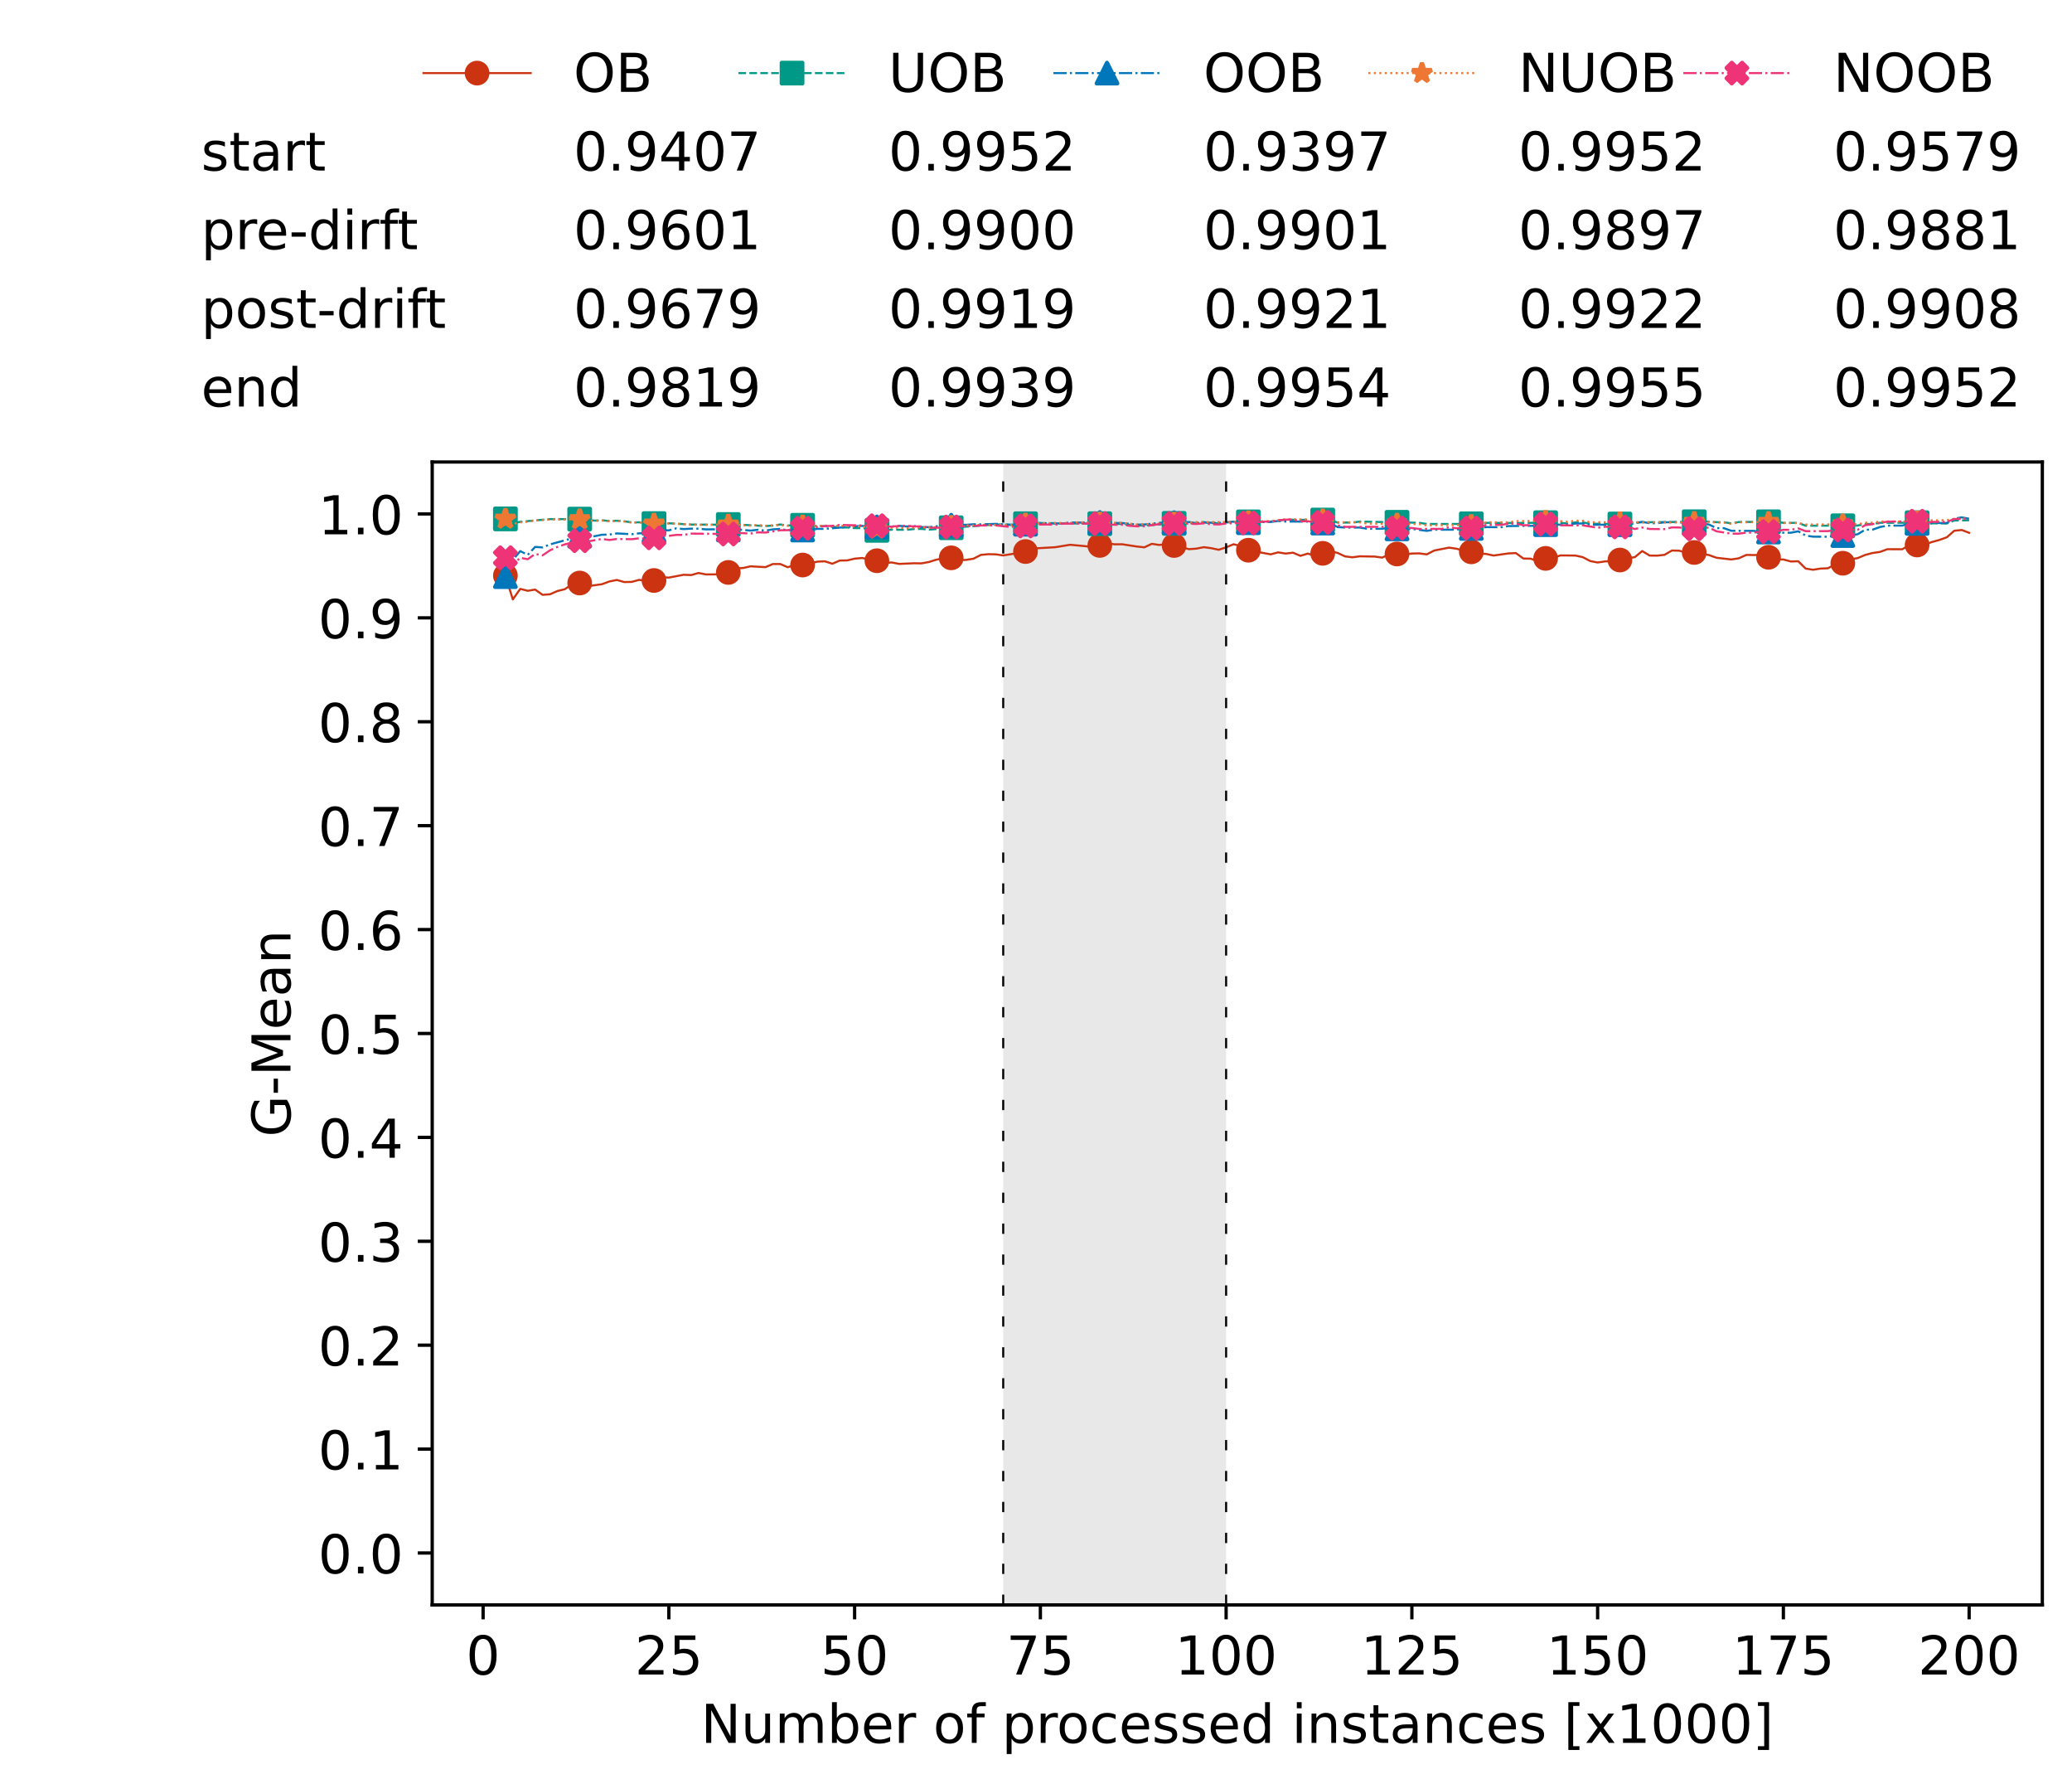 <?xml version="1.0" encoding="utf-8" standalone="no"?>
<!DOCTYPE svg PUBLIC "-//W3C//DTD SVG 1.1//EN"
  "http://www.w3.org/Graphics/SVG/1.1/DTD/svg11.dtd">
<!-- Created with matplotlib (https://matplotlib.org/) -->
<svg height="432.615pt" version="1.1" viewBox="0 0 502.65 432.615" width="502.65pt" xmlns="http://www.w3.org/2000/svg" xmlns:xlink="http://www.w3.org/1999/xlink">
 <defs>
  <style type="text/css">*{stroke-linecap:butt;stroke-linejoin:round;}</style>
 </defs>
 <g id="figure_1">
  <g id="patch_1">
   <path d="M 0 432.615 
L 502.65 432.615 
L 502.65 0 
L 0 0 
z
" style="fill:#ffffff;"/>
  </g>
  <g id="axes_1">
   <g id="patch_2">
    <path d="M 104.85 389.252 
L 495.45 389.252 
L 495.45 112.052 
L 104.85 112.052 
z
" style="fill:#ffffff;"/>
   </g>
   <g id="patch_3">
    <path clip-path="url(#pf30100b6d7)" d="M 297.446 389.252 
L 297.446 112.052 
L 243.372 112.052 
L 243.372 389.252 
z
" style="fill:#d3d3d3;opacity:0.5;"/>
   </g>
   <g id="matplotlib.axis_1">
    <g id="xtick_1">
     <g id="line2d_1">
      <defs>
       <path d="M 0 0 
L 0 3.5 
" id="mf1828a8a2f" style="stroke:#000000;stroke-width:0.8;"/>
      </defs>
      <g>
       <use style="stroke:#000000;stroke-width:0.8;" x="117.197" xlink:href="#mf1828a8a2f" y="389.252"/>
      </g>
     </g>
     <g id="text_1">
      <!-- 0 -->
      <g transform="translate(113.061 406.13)scale(0.13 -0.13)">
       <defs>
        <path d="M 31.781 66.406 
Q 24.172 66.406 20.328 58.906 
Q 16.5 51.422 16.5 36.375 
Q 16.5 21.391 20.328 13.891 
Q 24.172 6.391 31.781 6.391 
Q 39.453 6.391 43.281 13.891 
Q 47.125 21.391 47.125 36.375 
Q 47.125 51.422 43.281 58.906 
Q 39.453 66.406 31.781 66.406 
z
M 31.781 74.219 
Q 44.047 74.219 50.516 64.516 
Q 56.984 54.828 56.984 36.375 
Q 56.984 17.969 50.516 8.266 
Q 44.047 -1.422 31.781 -1.422 
Q 19.531 -1.422 13.062 8.266 
Q 6.594 17.969 6.594 36.375 
Q 6.594 54.828 13.062 64.516 
Q 19.531 74.219 31.781 74.219 
z
" id="DejaVuSans-48"/>
       </defs>
       <use xlink:href="#DejaVuSans-48"/>
      </g>
     </g>
    </g>
    <g id="xtick_2">
     <g id="line2d_2">
      <g>
       <use style="stroke:#000000;stroke-width:0.8;" x="162.259" xlink:href="#mf1828a8a2f" y="389.252"/>
      </g>
     </g>
     <g id="text_2">
      <!-- 25 -->
      <g transform="translate(153.988 406.13)scale(0.13 -0.13)">
       <defs>
        <path d="M 19.188 8.297 
L 53.609 8.297 
L 53.609 0 
L 7.328 0 
L 7.328 8.297 
Q 12.938 14.109 22.625 23.891 
Q 32.328 33.688 34.812 36.531 
Q 39.547 41.844 41.422 45.531 
Q 43.312 49.219 43.312 52.781 
Q 43.312 58.594 39.234 62.25 
Q 35.156 65.922 28.609 65.922 
Q 23.969 65.922 18.812 64.312 
Q 13.672 62.703 7.812 59.422 
L 7.812 69.391 
Q 13.766 71.781 18.938 73 
Q 24.125 74.219 28.422 74.219 
Q 39.75 74.219 46.484 68.547 
Q 53.219 62.891 53.219 53.422 
Q 53.219 48.922 51.531 44.891 
Q 49.859 40.875 45.406 35.406 
Q 44.188 33.984 37.641 27.219 
Q 31.109 20.453 19.188 8.297 
z
" id="DejaVuSans-50"/>
        <path d="M 10.797 72.906 
L 49.516 72.906 
L 49.516 64.594 
L 19.828 64.594 
L 19.828 46.734 
Q 21.969 47.469 24.109 47.828 
Q 26.266 48.188 28.422 48.188 
Q 40.625 48.188 47.75 41.5 
Q 54.891 34.812 54.891 23.391 
Q 54.891 11.625 47.562 5.094 
Q 40.234 -1.422 26.906 -1.422 
Q 22.312 -1.422 17.547 -0.641 
Q 12.797 0.141 7.719 1.703 
L 7.719 11.625 
Q 12.109 9.234 16.797 8.062 
Q 21.484 6.891 26.703 6.891 
Q 35.156 6.891 40.078 11.328 
Q 45.016 15.766 45.016 23.391 
Q 45.016 31 40.078 35.438 
Q 35.156 39.891 26.703 39.891 
Q 22.75 39.891 18.812 39.016 
Q 14.891 38.141 10.797 36.281 
z
" id="DejaVuSans-53"/>
       </defs>
       <use xlink:href="#DejaVuSans-50"/>
       <use x="63.623" xlink:href="#DejaVuSans-53"/>
      </g>
     </g>
    </g>
    <g id="xtick_3">
     <g id="line2d_3">
      <g>
       <use style="stroke:#000000;stroke-width:0.8;" x="207.322" xlink:href="#mf1828a8a2f" y="389.252"/>
      </g>
     </g>
     <g id="text_3">
      <!-- 50 -->
      <g transform="translate(199.05 406.13)scale(0.13 -0.13)">
       <use xlink:href="#DejaVuSans-53"/>
       <use x="63.623" xlink:href="#DejaVuSans-48"/>
      </g>
     </g>
    </g>
    <g id="xtick_4">
     <g id="line2d_4">
      <g>
       <use style="stroke:#000000;stroke-width:0.8;" x="252.384" xlink:href="#mf1828a8a2f" y="389.252"/>
      </g>
     </g>
     <g id="text_4">
      <!-- 75 -->
      <g transform="translate(244.113 406.13)scale(0.13 -0.13)">
       <defs>
        <path d="M 8.203 72.906 
L 55.078 72.906 
L 55.078 68.703 
L 28.609 0 
L 18.312 0 
L 43.219 64.594 
L 8.203 64.594 
z
" id="DejaVuSans-55"/>
       </defs>
       <use xlink:href="#DejaVuSans-55"/>
       <use x="63.623" xlink:href="#DejaVuSans-53"/>
      </g>
     </g>
    </g>
    <g id="xtick_5">
     <g id="line2d_5">
      <g>
       <use style="stroke:#000000;stroke-width:0.8;" x="297.446" xlink:href="#mf1828a8a2f" y="389.252"/>
      </g>
     </g>
     <g id="text_5">
      <!-- 100 -->
      <g transform="translate(285.039 406.13)scale(0.13 -0.13)">
       <defs>
        <path d="M 12.406 8.297 
L 28.516 8.297 
L 28.516 63.922 
L 10.984 60.406 
L 10.984 69.391 
L 28.422 72.906 
L 38.281 72.906 
L 38.281 8.297 
L 54.391 8.297 
L 54.391 0 
L 12.406 0 
z
" id="DejaVuSans-49"/>
       </defs>
       <use xlink:href="#DejaVuSans-49"/>
       <use x="63.623" xlink:href="#DejaVuSans-48"/>
       <use x="127.246" xlink:href="#DejaVuSans-48"/>
      </g>
     </g>
    </g>
    <g id="xtick_6">
     <g id="line2d_6">
      <g>
       <use style="stroke:#000000;stroke-width:0.8;" x="342.509" xlink:href="#mf1828a8a2f" y="389.252"/>
      </g>
     </g>
     <g id="text_6">
      <!-- 125 -->
      <g transform="translate(330.102 406.13)scale(0.13 -0.13)">
       <use xlink:href="#DejaVuSans-49"/>
       <use x="63.623" xlink:href="#DejaVuSans-50"/>
       <use x="127.246" xlink:href="#DejaVuSans-53"/>
      </g>
     </g>
    </g>
    <g id="xtick_7">
     <g id="line2d_7">
      <g>
       <use style="stroke:#000000;stroke-width:0.8;" x="387.571" xlink:href="#mf1828a8a2f" y="389.252"/>
      </g>
     </g>
     <g id="text_7">
      <!-- 150 -->
      <g transform="translate(375.164 406.13)scale(0.13 -0.13)">
       <use xlink:href="#DejaVuSans-49"/>
       <use x="63.623" xlink:href="#DejaVuSans-53"/>
       <use x="127.246" xlink:href="#DejaVuSans-48"/>
      </g>
     </g>
    </g>
    <g id="xtick_8">
     <g id="line2d_8">
      <g>
       <use style="stroke:#000000;stroke-width:0.8;" x="432.633" xlink:href="#mf1828a8a2f" y="389.252"/>
      </g>
     </g>
     <g id="text_8">
      <!-- 175 -->
      <g transform="translate(420.226 406.13)scale(0.13 -0.13)">
       <use xlink:href="#DejaVuSans-49"/>
       <use x="63.623" xlink:href="#DejaVuSans-55"/>
       <use x="127.246" xlink:href="#DejaVuSans-53"/>
      </g>
     </g>
    </g>
    <g id="xtick_9">
     <g id="line2d_9">
      <g>
       <use style="stroke:#000000;stroke-width:0.8;" x="477.695" xlink:href="#mf1828a8a2f" y="389.252"/>
      </g>
     </g>
     <g id="text_9">
      <!-- 200 -->
      <g transform="translate(465.289 406.13)scale(0.13 -0.13)">
       <use xlink:href="#DejaVuSans-50"/>
       <use x="63.623" xlink:href="#DejaVuSans-48"/>
       <use x="127.246" xlink:href="#DejaVuSans-48"/>
      </g>
     </g>
    </g>
    <g id="text_10">
     <!-- Number of processed instances [x1000] -->
     <g transform="translate(170.025 422.711)scale(0.13 -0.13)">
      <defs>
       <path d="M 9.812 72.906 
L 23.094 72.906 
L 55.422 11.922 
L 55.422 72.906 
L 64.984 72.906 
L 64.984 0 
L 51.703 0 
L 19.391 60.984 
L 19.391 0 
L 9.812 0 
z
" id="DejaVuSans-78"/>
       <path d="M 8.5 21.578 
L 8.5 54.688 
L 17.484 54.688 
L 17.484 21.922 
Q 17.484 14.156 20.5 10.266 
Q 23.531 6.391 29.594 6.391 
Q 36.859 6.391 41.078 11.031 
Q 45.312 15.672 45.312 23.688 
L 45.312 54.688 
L 54.297 54.688 
L 54.297 0 
L 45.312 0 
L 45.312 8.406 
Q 42.047 3.422 37.719 1 
Q 33.406 -1.422 27.688 -1.422 
Q 18.266 -1.422 13.375 4.438 
Q 8.5 10.297 8.5 21.578 
z
M 31.109 56 
z
" id="DejaVuSans-117"/>
       <path d="M 52 44.188 
Q 55.375 50.25 60.062 53.125 
Q 64.75 56 71.094 56 
Q 79.641 56 84.281 50.016 
Q 88.922 44.047 88.922 33.016 
L 88.922 0 
L 79.891 0 
L 79.891 32.719 
Q 79.891 40.578 77.094 44.375 
Q 74.312 48.188 68.609 48.188 
Q 61.625 48.188 57.562 43.547 
Q 53.516 38.922 53.516 30.906 
L 53.516 0 
L 44.484 0 
L 44.484 32.719 
Q 44.484 40.625 41.703 44.406 
Q 38.922 48.188 33.109 48.188 
Q 26.219 48.188 22.156 43.531 
Q 18.109 38.875 18.109 30.906 
L 18.109 0 
L 9.078 0 
L 9.078 54.688 
L 18.109 54.688 
L 18.109 46.188 
Q 21.188 51.219 25.484 53.609 
Q 29.781 56 35.688 56 
Q 41.656 56 45.828 52.969 
Q 50 49.953 52 44.188 
z
" id="DejaVuSans-109"/>
       <path d="M 48.688 27.297 
Q 48.688 37.203 44.609 42.844 
Q 40.531 48.484 33.406 48.484 
Q 26.266 48.484 22.188 42.844 
Q 18.109 37.203 18.109 27.297 
Q 18.109 17.391 22.188 11.75 
Q 26.266 6.109 33.406 6.109 
Q 40.531 6.109 44.609 11.75 
Q 48.688 17.391 48.688 27.297 
z
M 18.109 46.391 
Q 20.953 51.266 25.266 53.625 
Q 29.594 56 35.594 56 
Q 45.562 56 51.781 48.094 
Q 58.016 40.188 58.016 27.297 
Q 58.016 14.406 51.781 6.484 
Q 45.562 -1.422 35.594 -1.422 
Q 29.594 -1.422 25.266 0.953 
Q 20.953 3.328 18.109 8.203 
L 18.109 0 
L 9.078 0 
L 9.078 75.984 
L 18.109 75.984 
z
" id="DejaVuSans-98"/>
       <path d="M 56.203 29.594 
L 56.203 25.203 
L 14.891 25.203 
Q 15.484 15.922 20.484 11.062 
Q 25.484 6.203 34.422 6.203 
Q 39.594 6.203 44.453 7.469 
Q 49.312 8.734 54.109 11.281 
L 54.109 2.781 
Q 49.266 0.734 44.188 -0.344 
Q 39.109 -1.422 33.891 -1.422 
Q 20.797 -1.422 13.156 6.188 
Q 5.516 13.812 5.516 26.812 
Q 5.516 40.234 12.766 48.109 
Q 20.016 56 32.328 56 
Q 43.359 56 49.781 48.891 
Q 56.203 41.797 56.203 29.594 
z
M 47.219 32.234 
Q 47.125 39.594 43.094 43.984 
Q 39.062 48.391 32.422 48.391 
Q 24.906 48.391 20.391 44.141 
Q 15.875 39.891 15.188 32.172 
z
" id="DejaVuSans-101"/>
       <path d="M 41.109 46.297 
Q 39.594 47.172 37.812 47.578 
Q 36.031 48 33.891 48 
Q 26.266 48 22.188 43.047 
Q 18.109 38.094 18.109 28.812 
L 18.109 0 
L 9.078 0 
L 9.078 54.688 
L 18.109 54.688 
L 18.109 46.188 
Q 20.953 51.172 25.484 53.578 
Q 30.031 56 36.531 56 
Q 37.453 56 38.578 55.875 
Q 39.703 55.766 41.062 55.516 
z
" id="DejaVuSans-114"/>
       <path id="DejaVuSans-32"/>
       <path d="M 30.609 48.391 
Q 23.391 48.391 19.188 42.75 
Q 14.984 37.109 14.984 27.297 
Q 14.984 17.484 19.156 11.844 
Q 23.344 6.203 30.609 6.203 
Q 37.797 6.203 41.984 11.859 
Q 46.188 17.531 46.188 27.297 
Q 46.188 37.016 41.984 42.703 
Q 37.797 48.391 30.609 48.391 
z
M 30.609 56 
Q 42.328 56 49.016 48.375 
Q 55.719 40.766 55.719 27.297 
Q 55.719 13.875 49.016 6.219 
Q 42.328 -1.422 30.609 -1.422 
Q 18.844 -1.422 12.172 6.219 
Q 5.516 13.875 5.516 27.297 
Q 5.516 40.766 12.172 48.375 
Q 18.844 56 30.609 56 
z
" id="DejaVuSans-111"/>
       <path d="M 37.109 75.984 
L 37.109 68.5 
L 28.516 68.5 
Q 23.688 68.5 21.797 66.547 
Q 19.922 64.594 19.922 59.516 
L 19.922 54.688 
L 34.719 54.688 
L 34.719 47.703 
L 19.922 47.703 
L 19.922 0 
L 10.891 0 
L 10.891 47.703 
L 2.297 47.703 
L 2.297 54.688 
L 10.891 54.688 
L 10.891 58.5 
Q 10.891 67.625 15.141 71.797 
Q 19.391 75.984 28.609 75.984 
z
" id="DejaVuSans-102"/>
       <path d="M 18.109 8.203 
L 18.109 -20.797 
L 9.078 -20.797 
L 9.078 54.688 
L 18.109 54.688 
L 18.109 46.391 
Q 20.953 51.266 25.266 53.625 
Q 29.594 56 35.594 56 
Q 45.562 56 51.781 48.094 
Q 58.016 40.188 58.016 27.297 
Q 58.016 14.406 51.781 6.484 
Q 45.562 -1.422 35.594 -1.422 
Q 29.594 -1.422 25.266 0.953 
Q 20.953 3.328 18.109 8.203 
z
M 48.688 27.297 
Q 48.688 37.203 44.609 42.844 
Q 40.531 48.484 33.406 48.484 
Q 26.266 48.484 22.188 42.844 
Q 18.109 37.203 18.109 27.297 
Q 18.109 17.391 22.188 11.75 
Q 26.266 6.109 33.406 6.109 
Q 40.531 6.109 44.609 11.75 
Q 48.688 17.391 48.688 27.297 
z
" id="DejaVuSans-112"/>
       <path d="M 48.781 52.594 
L 48.781 44.188 
Q 44.969 46.297 41.141 47.344 
Q 37.312 48.391 33.406 48.391 
Q 24.656 48.391 19.812 42.844 
Q 14.984 37.312 14.984 27.297 
Q 14.984 17.281 19.812 11.734 
Q 24.656 6.203 33.406 6.203 
Q 37.312 6.203 41.141 7.25 
Q 44.969 8.297 48.781 10.406 
L 48.781 2.094 
Q 45.016 0.344 40.984 -0.531 
Q 36.969 -1.422 32.422 -1.422 
Q 20.062 -1.422 12.781 6.344 
Q 5.516 14.109 5.516 27.297 
Q 5.516 40.672 12.859 48.328 
Q 20.219 56 33.016 56 
Q 37.156 56 41.109 55.141 
Q 45.062 54.297 48.781 52.594 
z
" id="DejaVuSans-99"/>
       <path d="M 44.281 53.078 
L 44.281 44.578 
Q 40.484 46.531 36.375 47.5 
Q 32.281 48.484 27.875 48.484 
Q 21.188 48.484 17.844 46.438 
Q 14.5 44.391 14.5 40.281 
Q 14.5 37.156 16.891 35.375 
Q 19.281 33.594 26.516 31.984 
L 29.594 31.297 
Q 39.156 29.25 43.188 25.516 
Q 47.219 21.781 47.219 15.094 
Q 47.219 7.469 41.188 3.016 
Q 35.156 -1.422 24.609 -1.422 
Q 20.219 -1.422 15.453 -0.562 
Q 10.688 0.297 5.422 2 
L 5.422 11.281 
Q 10.406 8.688 15.234 7.391 
Q 20.062 6.109 24.812 6.109 
Q 31.156 6.109 34.562 8.281 
Q 37.984 10.453 37.984 14.406 
Q 37.984 18.062 35.516 20.016 
Q 33.062 21.969 24.703 23.781 
L 21.578 24.516 
Q 13.234 26.266 9.516 29.906 
Q 5.812 33.547 5.812 39.891 
Q 5.812 47.609 11.281 51.797 
Q 16.75 56 26.812 56 
Q 31.781 56 36.172 55.266 
Q 40.578 54.547 44.281 53.078 
z
" id="DejaVuSans-115"/>
       <path d="M 45.406 46.391 
L 45.406 75.984 
L 54.391 75.984 
L 54.391 0 
L 45.406 0 
L 45.406 8.203 
Q 42.578 3.328 38.25 0.953 
Q 33.938 -1.422 27.875 -1.422 
Q 17.969 -1.422 11.734 6.484 
Q 5.516 14.406 5.516 27.297 
Q 5.516 40.188 11.734 48.094 
Q 17.969 56 27.875 56 
Q 33.938 56 38.25 53.625 
Q 42.578 51.266 45.406 46.391 
z
M 14.797 27.297 
Q 14.797 17.391 18.875 11.75 
Q 22.953 6.109 30.078 6.109 
Q 37.203 6.109 41.297 11.75 
Q 45.406 17.391 45.406 27.297 
Q 45.406 37.203 41.297 42.844 
Q 37.203 48.484 30.078 48.484 
Q 22.953 48.484 18.875 42.844 
Q 14.797 37.203 14.797 27.297 
z
" id="DejaVuSans-100"/>
       <path d="M 9.422 54.688 
L 18.406 54.688 
L 18.406 0 
L 9.422 0 
z
M 9.422 75.984 
L 18.406 75.984 
L 18.406 64.594 
L 9.422 64.594 
z
" id="DejaVuSans-105"/>
       <path d="M 54.891 33.016 
L 54.891 0 
L 45.906 0 
L 45.906 32.719 
Q 45.906 40.484 42.875 44.328 
Q 39.844 48.188 33.797 48.188 
Q 26.516 48.188 22.312 43.547 
Q 18.109 38.922 18.109 30.906 
L 18.109 0 
L 9.078 0 
L 9.078 54.688 
L 18.109 54.688 
L 18.109 46.188 
Q 21.344 51.125 25.703 53.562 
Q 30.078 56 35.797 56 
Q 45.219 56 50.047 50.172 
Q 54.891 44.344 54.891 33.016 
z
" id="DejaVuSans-110"/>
       <path d="M 18.312 70.219 
L 18.312 54.688 
L 36.812 54.688 
L 36.812 47.703 
L 18.312 47.703 
L 18.312 18.016 
Q 18.312 11.328 20.141 9.422 
Q 21.969 7.516 27.594 7.516 
L 36.812 7.516 
L 36.812 0 
L 27.594 0 
Q 17.188 0 13.234 3.875 
Q 9.281 7.766 9.281 18.016 
L 9.281 47.703 
L 2.688 47.703 
L 2.688 54.688 
L 9.281 54.688 
L 9.281 70.219 
z
" id="DejaVuSans-116"/>
       <path d="M 34.281 27.484 
Q 23.391 27.484 19.188 25 
Q 14.984 22.516 14.984 16.5 
Q 14.984 11.719 18.141 8.906 
Q 21.297 6.109 26.703 6.109 
Q 34.188 6.109 38.703 11.406 
Q 43.219 16.703 43.219 25.484 
L 43.219 27.484 
z
M 52.203 31.203 
L 52.203 0 
L 43.219 0 
L 43.219 8.297 
Q 40.141 3.328 35.547 0.953 
Q 30.953 -1.422 24.312 -1.422 
Q 15.922 -1.422 10.953 3.297 
Q 6 8.016 6 15.922 
Q 6 25.141 12.172 29.828 
Q 18.359 34.516 30.609 34.516 
L 43.219 34.516 
L 43.219 35.406 
Q 43.219 41.609 39.141 45 
Q 35.062 48.391 27.688 48.391 
Q 23 48.391 18.547 47.266 
Q 14.109 46.141 10.016 43.891 
L 10.016 52.203 
Q 14.938 54.109 19.578 55.047 
Q 24.219 56 28.609 56 
Q 40.484 56 46.344 49.844 
Q 52.203 43.703 52.203 31.203 
z
" id="DejaVuSans-97"/>
       <path d="M 8.594 75.984 
L 29.297 75.984 
L 29.297 69 
L 17.578 69 
L 17.578 -6.203 
L 29.297 -6.203 
L 29.297 -13.188 
L 8.594 -13.188 
z
" id="DejaVuSans-91"/>
       <path d="M 54.891 54.688 
L 35.109 28.078 
L 55.906 0 
L 45.312 0 
L 29.391 21.484 
L 13.484 0 
L 2.875 0 
L 24.125 28.609 
L 4.688 54.688 
L 15.281 54.688 
L 29.781 35.203 
L 44.281 54.688 
z
" id="DejaVuSans-120"/>
       <path d="M 30.422 75.984 
L 30.422 -13.188 
L 9.719 -13.188 
L 9.719 -6.203 
L 21.391 -6.203 
L 21.391 69 
L 9.719 69 
L 9.719 75.984 
z
" id="DejaVuSans-93"/>
      </defs>
      <use xlink:href="#DejaVuSans-78"/>
      <use x="74.805" xlink:href="#DejaVuSans-117"/>
      <use x="138.184" xlink:href="#DejaVuSans-109"/>
      <use x="235.596" xlink:href="#DejaVuSans-98"/>
      <use x="299.072" xlink:href="#DejaVuSans-101"/>
      <use x="360.596" xlink:href="#DejaVuSans-114"/>
      <use x="401.709" xlink:href="#DejaVuSans-32"/>
      <use x="433.496" xlink:href="#DejaVuSans-111"/>
      <use x="494.678" xlink:href="#DejaVuSans-102"/>
      <use x="529.883" xlink:href="#DejaVuSans-32"/>
      <use x="561.67" xlink:href="#DejaVuSans-112"/>
      <use x="625.146" xlink:href="#DejaVuSans-114"/>
      <use x="664.01" xlink:href="#DejaVuSans-111"/>
      <use x="725.191" xlink:href="#DejaVuSans-99"/>
      <use x="780.172" xlink:href="#DejaVuSans-101"/>
      <use x="841.695" xlink:href="#DejaVuSans-115"/>
      <use x="893.795" xlink:href="#DejaVuSans-115"/>
      <use x="945.895" xlink:href="#DejaVuSans-101"/>
      <use x="1007.418" xlink:href="#DejaVuSans-100"/>
      <use x="1070.895" xlink:href="#DejaVuSans-32"/>
      <use x="1102.682" xlink:href="#DejaVuSans-105"/>
      <use x="1130.465" xlink:href="#DejaVuSans-110"/>
      <use x="1193.844" xlink:href="#DejaVuSans-115"/>
      <use x="1245.943" xlink:href="#DejaVuSans-116"/>
      <use x="1285.152" xlink:href="#DejaVuSans-97"/>
      <use x="1346.432" xlink:href="#DejaVuSans-110"/>
      <use x="1409.811" xlink:href="#DejaVuSans-99"/>
      <use x="1464.791" xlink:href="#DejaVuSans-101"/>
      <use x="1526.314" xlink:href="#DejaVuSans-115"/>
      <use x="1578.414" xlink:href="#DejaVuSans-32"/>
      <use x="1610.201" xlink:href="#DejaVuSans-91"/>
      <use x="1649.215" xlink:href="#DejaVuSans-120"/>
      <use x="1708.395" xlink:href="#DejaVuSans-49"/>
      <use x="1772.018" xlink:href="#DejaVuSans-48"/>
      <use x="1835.641" xlink:href="#DejaVuSans-48"/>
      <use x="1899.264" xlink:href="#DejaVuSans-48"/>
      <use x="1962.887" xlink:href="#DejaVuSans-93"/>
     </g>
    </g>
   </g>
   <g id="matplotlib.axis_2">
    <g id="ytick_1">
     <g id="line2d_10">
      <defs>
       <path d="M 0 0 
L -3.5 0 
" id="m88d15516d3" style="stroke:#000000;stroke-width:0.8;"/>
      </defs>
      <g>
       <use style="stroke:#000000;stroke-width:0.8;" x="104.85" xlink:href="#m88d15516d3" y="376.652"/>
      </g>
     </g>
     <g id="text_11">
      <!-- 0.0 -->
      <g transform="translate(77.176 381.591)scale(0.13 -0.13)">
       <defs>
        <path d="M 10.688 12.406 
L 21 12.406 
L 21 0 
L 10.688 0 
z
" id="DejaVuSans-46"/>
       </defs>
       <use xlink:href="#DejaVuSans-48"/>
       <use x="63.623" xlink:href="#DejaVuSans-46"/>
       <use x="95.41" xlink:href="#DejaVuSans-48"/>
      </g>
     </g>
    </g>
    <g id="ytick_2">
     <g id="line2d_11">
      <g>
       <use style="stroke:#000000;stroke-width:0.8;" x="104.85" xlink:href="#m88d15516d3" y="351.452"/>
      </g>
     </g>
     <g id="text_12">
      <!-- 0.1 -->
      <g transform="translate(77.176 356.391)scale(0.13 -0.13)">
       <use xlink:href="#DejaVuSans-48"/>
       <use x="63.623" xlink:href="#DejaVuSans-46"/>
       <use x="95.41" xlink:href="#DejaVuSans-49"/>
      </g>
     </g>
    </g>
    <g id="ytick_3">
     <g id="line2d_12">
      <g>
       <use style="stroke:#000000;stroke-width:0.8;" x="104.85" xlink:href="#m88d15516d3" y="326.252"/>
      </g>
     </g>
     <g id="text_13">
      <!-- 0.2 -->
      <g transform="translate(77.176 331.191)scale(0.13 -0.13)">
       <use xlink:href="#DejaVuSans-48"/>
       <use x="63.623" xlink:href="#DejaVuSans-46"/>
       <use x="95.41" xlink:href="#DejaVuSans-50"/>
      </g>
     </g>
    </g>
    <g id="ytick_4">
     <g id="line2d_13">
      <g>
       <use style="stroke:#000000;stroke-width:0.8;" x="104.85" xlink:href="#m88d15516d3" y="301.052"/>
      </g>
     </g>
     <g id="text_14">
      <!-- 0.3 -->
      <g transform="translate(77.176 305.991)scale(0.13 -0.13)">
       <defs>
        <path d="M 40.578 39.312 
Q 47.656 37.797 51.625 33 
Q 55.609 28.219 55.609 21.188 
Q 55.609 10.406 48.188 4.484 
Q 40.766 -1.422 27.094 -1.422 
Q 22.516 -1.422 17.656 -0.516 
Q 12.797 0.391 7.625 2.203 
L 7.625 11.719 
Q 11.719 9.328 16.594 8.109 
Q 21.484 6.891 26.812 6.891 
Q 36.078 6.891 40.938 10.547 
Q 45.797 14.203 45.797 21.188 
Q 45.797 27.641 41.281 31.266 
Q 36.766 34.906 28.719 34.906 
L 20.219 34.906 
L 20.219 43.016 
L 29.109 43.016 
Q 36.375 43.016 40.234 45.922 
Q 44.094 48.828 44.094 54.297 
Q 44.094 59.906 40.109 62.906 
Q 36.141 65.922 28.719 65.922 
Q 24.656 65.922 20.016 65.031 
Q 15.375 64.156 9.812 62.312 
L 9.812 71.094 
Q 15.438 72.656 20.344 73.438 
Q 25.25 74.219 29.594 74.219 
Q 40.828 74.219 47.359 69.109 
Q 53.906 64.016 53.906 55.328 
Q 53.906 49.266 50.438 45.094 
Q 46.969 40.922 40.578 39.312 
z
" id="DejaVuSans-51"/>
       </defs>
       <use xlink:href="#DejaVuSans-48"/>
       <use x="63.623" xlink:href="#DejaVuSans-46"/>
       <use x="95.41" xlink:href="#DejaVuSans-51"/>
      </g>
     </g>
    </g>
    <g id="ytick_5">
     <g id="line2d_14">
      <g>
       <use style="stroke:#000000;stroke-width:0.8;" x="104.85" xlink:href="#m88d15516d3" y="275.852"/>
      </g>
     </g>
     <g id="text_15">
      <!-- 0.4 -->
      <g transform="translate(77.176 280.791)scale(0.13 -0.13)">
       <defs>
        <path d="M 37.797 64.312 
L 12.891 25.391 
L 37.797 25.391 
z
M 35.203 72.906 
L 47.609 72.906 
L 47.609 25.391 
L 58.016 25.391 
L 58.016 17.188 
L 47.609 17.188 
L 47.609 0 
L 37.797 0 
L 37.797 17.188 
L 4.891 17.188 
L 4.891 26.703 
z
" id="DejaVuSans-52"/>
       </defs>
       <use xlink:href="#DejaVuSans-48"/>
       <use x="63.623" xlink:href="#DejaVuSans-46"/>
       <use x="95.41" xlink:href="#DejaVuSans-52"/>
      </g>
     </g>
    </g>
    <g id="ytick_6">
     <g id="line2d_15">
      <g>
       <use style="stroke:#000000;stroke-width:0.8;" x="104.85" xlink:href="#m88d15516d3" y="250.652"/>
      </g>
     </g>
     <g id="text_16">
      <!-- 0.5 -->
      <g transform="translate(77.176 255.591)scale(0.13 -0.13)">
       <use xlink:href="#DejaVuSans-48"/>
       <use x="63.623" xlink:href="#DejaVuSans-46"/>
       <use x="95.41" xlink:href="#DejaVuSans-53"/>
      </g>
     </g>
    </g>
    <g id="ytick_7">
     <g id="line2d_16">
      <g>
       <use style="stroke:#000000;stroke-width:0.8;" x="104.85" xlink:href="#m88d15516d3" y="225.452"/>
      </g>
     </g>
     <g id="text_17">
      <!-- 0.6 -->
      <g transform="translate(77.176 230.391)scale(0.13 -0.13)">
       <defs>
        <path d="M 33.016 40.375 
Q 26.375 40.375 22.484 35.828 
Q 18.609 31.297 18.609 23.391 
Q 18.609 15.531 22.484 10.953 
Q 26.375 6.391 33.016 6.391 
Q 39.656 6.391 43.531 10.953 
Q 47.406 15.531 47.406 23.391 
Q 47.406 31.297 43.531 35.828 
Q 39.656 40.375 33.016 40.375 
z
M 52.594 71.297 
L 52.594 62.312 
Q 48.875 64.062 45.094 64.984 
Q 41.312 65.922 37.594 65.922 
Q 27.828 65.922 22.672 59.328 
Q 17.531 52.734 16.797 39.406 
Q 19.672 43.656 24.016 45.922 
Q 28.375 48.188 33.594 48.188 
Q 44.578 48.188 50.953 41.516 
Q 57.328 34.859 57.328 23.391 
Q 57.328 12.156 50.688 5.359 
Q 44.047 -1.422 33.016 -1.422 
Q 20.359 -1.422 13.672 8.266 
Q 6.984 17.969 6.984 36.375 
Q 6.984 53.656 15.188 63.938 
Q 23.391 74.219 37.203 74.219 
Q 40.922 74.219 44.703 73.484 
Q 48.484 72.75 52.594 71.297 
z
" id="DejaVuSans-54"/>
       </defs>
       <use xlink:href="#DejaVuSans-48"/>
       <use x="63.623" xlink:href="#DejaVuSans-46"/>
       <use x="95.41" xlink:href="#DejaVuSans-54"/>
      </g>
     </g>
    </g>
    <g id="ytick_8">
     <g id="line2d_17">
      <g>
       <use style="stroke:#000000;stroke-width:0.8;" x="104.85" xlink:href="#m88d15516d3" y="200.252"/>
      </g>
     </g>
     <g id="text_18">
      <!-- 0.7 -->
      <g transform="translate(77.176 205.191)scale(0.13 -0.13)">
       <use xlink:href="#DejaVuSans-48"/>
       <use x="63.623" xlink:href="#DejaVuSans-46"/>
       <use x="95.41" xlink:href="#DejaVuSans-55"/>
      </g>
     </g>
    </g>
    <g id="ytick_9">
     <g id="line2d_18">
      <g>
       <use style="stroke:#000000;stroke-width:0.8;" x="104.85" xlink:href="#m88d15516d3" y="175.052"/>
      </g>
     </g>
     <g id="text_19">
      <!-- 0.8 -->
      <g transform="translate(77.176 179.991)scale(0.13 -0.13)">
       <defs>
        <path d="M 31.781 34.625 
Q 24.75 34.625 20.719 30.859 
Q 16.703 27.094 16.703 20.516 
Q 16.703 13.922 20.719 10.156 
Q 24.75 6.391 31.781 6.391 
Q 38.812 6.391 42.859 10.172 
Q 46.922 13.969 46.922 20.516 
Q 46.922 27.094 42.891 30.859 
Q 38.875 34.625 31.781 34.625 
z
M 21.922 38.812 
Q 15.578 40.375 12.031 44.719 
Q 8.5 49.078 8.5 55.328 
Q 8.5 64.062 14.719 69.141 
Q 20.953 74.219 31.781 74.219 
Q 42.672 74.219 48.875 69.141 
Q 55.078 64.062 55.078 55.328 
Q 55.078 49.078 51.531 44.719 
Q 48 40.375 41.703 38.812 
Q 48.828 37.156 52.797 32.312 
Q 56.781 27.484 56.781 20.516 
Q 56.781 9.906 50.312 4.234 
Q 43.844 -1.422 31.781 -1.422 
Q 19.734 -1.422 13.25 4.234 
Q 6.781 9.906 6.781 20.516 
Q 6.781 27.484 10.781 32.312 
Q 14.797 37.156 21.922 38.812 
z
M 18.312 54.391 
Q 18.312 48.734 21.844 45.562 
Q 25.391 42.391 31.781 42.391 
Q 38.141 42.391 41.719 45.562 
Q 45.312 48.734 45.312 54.391 
Q 45.312 60.062 41.719 63.234 
Q 38.141 66.406 31.781 66.406 
Q 25.391 66.406 21.844 63.234 
Q 18.312 60.062 18.312 54.391 
z
" id="DejaVuSans-56"/>
       </defs>
       <use xlink:href="#DejaVuSans-48"/>
       <use x="63.623" xlink:href="#DejaVuSans-46"/>
       <use x="95.41" xlink:href="#DejaVuSans-56"/>
      </g>
     </g>
    </g>
    <g id="ytick_10">
     <g id="line2d_19">
      <g>
       <use style="stroke:#000000;stroke-width:0.8;" x="104.85" xlink:href="#m88d15516d3" y="149.852"/>
      </g>
     </g>
     <g id="text_20">
      <!-- 0.9 -->
      <g transform="translate(77.176 154.791)scale(0.13 -0.13)">
       <defs>
        <path d="M 10.984 1.516 
L 10.984 10.5 
Q 14.703 8.734 18.5 7.812 
Q 22.312 6.891 25.984 6.891 
Q 35.75 6.891 40.891 13.453 
Q 46.047 20.016 46.781 33.406 
Q 43.953 29.203 39.594 26.953 
Q 35.25 24.703 29.984 24.703 
Q 19.047 24.703 12.672 31.312 
Q 6.297 37.938 6.297 49.422 
Q 6.297 60.641 12.938 67.422 
Q 19.578 74.219 30.609 74.219 
Q 43.266 74.219 49.922 64.516 
Q 56.594 54.828 56.594 36.375 
Q 56.594 19.141 48.406 8.859 
Q 40.234 -1.422 26.422 -1.422 
Q 22.703 -1.422 18.891 -0.688 
Q 15.094 0.047 10.984 1.516 
z
M 30.609 32.422 
Q 37.25 32.422 41.125 36.953 
Q 45.016 41.5 45.016 49.422 
Q 45.016 57.281 41.125 61.844 
Q 37.25 66.406 30.609 66.406 
Q 23.969 66.406 20.094 61.844 
Q 16.219 57.281 16.219 49.422 
Q 16.219 41.5 20.094 36.953 
Q 23.969 32.422 30.609 32.422 
z
" id="DejaVuSans-57"/>
       </defs>
       <use xlink:href="#DejaVuSans-48"/>
       <use x="63.623" xlink:href="#DejaVuSans-46"/>
       <use x="95.41" xlink:href="#DejaVuSans-57"/>
      </g>
     </g>
    </g>
    <g id="ytick_11">
     <g id="line2d_20">
      <g>
       <use style="stroke:#000000;stroke-width:0.8;" x="104.85" xlink:href="#m88d15516d3" y="124.652"/>
      </g>
     </g>
     <g id="text_21">
      <!-- 1.0 -->
      <g transform="translate(77.176 129.591)scale(0.13 -0.13)">
       <use xlink:href="#DejaVuSans-49"/>
       <use x="63.623" xlink:href="#DejaVuSans-46"/>
       <use x="95.41" xlink:href="#DejaVuSans-48"/>
      </g>
     </g>
    </g>
    <g id="text_22">
     <!-- G-Mean -->
     <g transform="translate(70.472 275.744)rotate(-90)scale(0.13 -0.13)">
      <defs>
       <path d="M 59.516 10.406 
L 59.516 29.984 
L 43.406 29.984 
L 43.406 38.094 
L 69.281 38.094 
L 69.281 6.781 
Q 63.578 2.734 56.688 0.656 
Q 49.812 -1.422 42 -1.422 
Q 24.906 -1.422 15.25 8.562 
Q 5.609 18.562 5.609 36.375 
Q 5.609 54.25 15.25 64.234 
Q 24.906 74.219 42 74.219 
Q 49.125 74.219 55.547 72.453 
Q 61.969 70.703 67.391 67.281 
L 67.391 56.781 
Q 61.922 61.422 55.766 63.766 
Q 49.609 66.109 42.828 66.109 
Q 29.438 66.109 22.719 58.641 
Q 16.016 51.172 16.016 36.375 
Q 16.016 21.625 22.719 14.156 
Q 29.438 6.688 42.828 6.688 
Q 48.047 6.688 52.141 7.594 
Q 56.25 8.5 59.516 10.406 
z
" id="DejaVuSans-71"/>
       <path d="M 4.891 31.391 
L 31.203 31.391 
L 31.203 23.391 
L 4.891 23.391 
z
" id="DejaVuSans-45"/>
       <path d="M 9.812 72.906 
L 24.516 72.906 
L 43.109 23.297 
L 61.812 72.906 
L 76.516 72.906 
L 76.516 0 
L 66.891 0 
L 66.891 64.016 
L 48.094 14.016 
L 38.188 14.016 
L 19.391 64.016 
L 19.391 0 
L 9.812 0 
z
" id="DejaVuSans-77"/>
      </defs>
      <use xlink:href="#DejaVuSans-71"/>
      <use x="77.49" xlink:href="#DejaVuSans-45"/>
      <use x="113.574" xlink:href="#DejaVuSans-77"/>
      <use x="199.854" xlink:href="#DejaVuSans-101"/>
      <use x="261.377" xlink:href="#DejaVuSans-97"/>
      <use x="322.656" xlink:href="#DejaVuSans-110"/>
     </g>
    </g>
   </g>
   <g id="line2d_21"/>
   <g id="line2d_22"/>
   <g id="line2d_23"/>
   <g id="line2d_24"/>
   <g id="line2d_25"/>
   <g id="line2d_26">
    <path clip-path="url(#pf30100b6d7)" d="M 122.605 139.595 
L 124.407 145.375 
L 126.21 142.821 
L 128.012 143.289 
L 129.815 142.988 
L 131.617 144.264 
L 133.419 144.133 
L 135.222 143.345 
L 137.024 142.897 
L 138.827 141.665 
L 140.629 141.403 
L 142.432 142.198 
L 146.037 141.687 
L 147.839 141.025 
L 149.642 140.661 
L 151.444 141.169 
L 153.247 141.129 
L 155.049 140.635 
L 156.852 140.9 
L 158.654 140.787 
L 160.457 140.004 
L 162.259 140.084 
L 165.864 139.4 
L 167.667 139.474 
L 169.469 138.967 
L 171.272 139.323 
L 174.877 139.293 
L 176.679 138.835 
L 178.482 137.869 
L 180.284 137.755 
L 182.087 137.349 
L 185.692 137.553 
L 187.494 136.792 
L 189.297 136.802 
L 191.099 137.573 
L 192.902 137.03 
L 194.704 137.037 
L 198.309 136.216 
L 200.112 136.136 
L 201.914 136.726 
L 203.717 135.951 
L 205.519 135.918 
L 207.322 135.495 
L 209.124 135.329 
L 212.729 135.998 
L 214.532 136.561 
L 216.334 136.418 
L 218.137 136.767 
L 221.742 136.609 
L 223.544 136.636 
L 225.347 136.303 
L 227.149 135.744 
L 228.952 135.388 
L 230.754 135.297 
L 232.557 135.871 
L 234.359 135.793 
L 236.162 135.503 
L 237.964 134.576 
L 239.767 134.407 
L 241.569 134.445 
L 243.372 134.714 
L 246.976 134.124 
L 248.779 133.765 
L 250.581 133.031 
L 255.989 132.718 
L 259.594 132.127 
L 263.199 132.454 
L 265.001 132.678 
L 266.804 132.283 
L 268.606 131.737 
L 270.409 132.02 
L 272.211 132.001 
L 275.816 132.554 
L 277.619 132.743 
L 279.421 131.894 
L 281.224 132.177 
L 283.026 131.924 
L 286.631 132.696 
L 288.434 133.196 
L 290.236 133.059 
L 292.039 132.708 
L 293.841 132.95 
L 295.644 133.338 
L 297.446 132.752 
L 299.249 131.997 
L 301.051 132.439 
L 302.854 133.444 
L 308.261 134.447 
L 310.064 133.965 
L 311.866 134.259 
L 313.669 134.044 
L 315.471 134.808 
L 317.274 134.265 
L 319.076 134.832 
L 322.681 133.645 
L 324.484 134.101 
L 326.286 134.944 
L 328.089 135.163 
L 329.891 134.921 
L 333.496 134.989 
L 335.299 135.234 
L 337.101 134.421 
L 338.904 134.359 
L 340.706 134.539 
L 342.509 134.245 
L 344.311 134.215 
L 346.114 134.457 
L 347.916 133.529 
L 351.521 132.817 
L 353.324 133.078 
L 355.126 133.59 
L 356.928 133.838 
L 358.731 134.252 
L 360.533 134.353 
L 362.336 134.737 
L 365.941 134.221 
L 367.743 134.143 
L 369.546 135.459 
L 371.348 135.498 
L 373.151 136.178 
L 374.953 135.429 
L 376.756 135.322 
L 378.558 134.708 
L 382.163 134.741 
L 383.966 135.128 
L 385.768 136.074 
L 387.571 136.424 
L 389.373 136.163 
L 391.176 136.075 
L 392.978 135.826 
L 394.781 135.399 
L 396.583 135.134 
L 398.386 133.647 
L 400.188 134.744 
L 401.991 134.763 
L 403.793 134.568 
L 405.596 133.515 
L 407.398 133.568 
L 409.201 134.089 
L 411.003 133.997 
L 414.608 134.628 
L 416.411 135.277 
L 420.016 135.689 
L 421.818 135.407 
L 423.621 134.594 
L 427.226 134.624 
L 430.831 135.702 
L 432.633 135.69 
L 434.436 136.178 
L 436.238 136.124 
L 438.041 137.905 
L 439.843 138.182 
L 441.646 137.905 
L 443.448 137.818 
L 445.251 136.858 
L 447.053 136.601 
L 448.856 135.667 
L 450.658 135.359 
L 452.461 134.597 
L 454.263 134.121 
L 456.066 133.857 
L 457.868 133.205 
L 461.473 133.212 
L 463.276 132.179 
L 466.881 132.095 
L 468.683 131.448 
L 470.485 130.96 
L 472.288 130.306 
L 474.09 128.724 
L 475.893 128.542 
L 477.695 129.223 
L 477.695 129.223 
" style="fill:none;stroke:#cc3311;stroke-linecap:square;stroke-width:0.5;"/>
    <defs>
     <path d="M 0 2.5 
C 0.663 2.5 1.299 2.237 1.768 1.768 
C 2.237 1.299 2.5 0.663 2.5 0 
C 2.5 -0.663 2.237 -1.299 1.768 -1.768 
C 1.299 -2.237 0.663 -2.5 0 -2.5 
C -0.663 -2.5 -1.299 -2.237 -1.768 -1.768 
C -2.237 -1.299 -2.5 -0.663 -2.5 0 
C -2.5 0.663 -2.237 1.299 -1.768 1.768 
C -1.299 2.237 -0.663 2.5 0 2.5 
z
" id="m1bd5f423f6" style="stroke:#cc3311;"/>
    </defs>
    <g clip-path="url(#pf30100b6d7)">
     <use style="fill:#cc3311;stroke:#cc3311;" x="122.605" xlink:href="#m1bd5f423f6" y="139.595"/>
     <use style="fill:#cc3311;stroke:#cc3311;" x="140.629" xlink:href="#m1bd5f423f6" y="141.403"/>
     <use style="fill:#cc3311;stroke:#cc3311;" x="158.654" xlink:href="#m1bd5f423f6" y="140.787"/>
     <use style="fill:#cc3311;stroke:#cc3311;" x="176.679" xlink:href="#m1bd5f423f6" y="138.835"/>
     <use style="fill:#cc3311;stroke:#cc3311;" x="194.704" xlink:href="#m1bd5f423f6" y="137.037"/>
     <use style="fill:#cc3311;stroke:#cc3311;" x="212.729" xlink:href="#m1bd5f423f6" y="135.998"/>
     <use style="fill:#cc3311;stroke:#cc3311;" x="230.754" xlink:href="#m1bd5f423f6" y="135.297"/>
     <use style="fill:#cc3311;stroke:#cc3311;" x="248.779" xlink:href="#m1bd5f423f6" y="133.765"/>
     <use style="fill:#cc3311;stroke:#cc3311;" x="266.804" xlink:href="#m1bd5f423f6" y="132.283"/>
     <use style="fill:#cc3311;stroke:#cc3311;" x="284.829" xlink:href="#m1bd5f423f6" y="132.299"/>
     <use style="fill:#cc3311;stroke:#cc3311;" x="302.854" xlink:href="#m1bd5f423f6" y="133.444"/>
     <use style="fill:#cc3311;stroke:#cc3311;" x="320.879" xlink:href="#m1bd5f423f6" y="134.2"/>
     <use style="fill:#cc3311;stroke:#cc3311;" x="338.904" xlink:href="#m1bd5f423f6" y="134.359"/>
     <use style="fill:#cc3311;stroke:#cc3311;" x="356.928" xlink:href="#m1bd5f423f6" y="133.838"/>
     <use style="fill:#cc3311;stroke:#cc3311;" x="374.953" xlink:href="#m1bd5f423f6" y="135.429"/>
     <use style="fill:#cc3311;stroke:#cc3311;" x="392.978" xlink:href="#m1bd5f423f6" y="135.826"/>
     <use style="fill:#cc3311;stroke:#cc3311;" x="411.003" xlink:href="#m1bd5f423f6" y="133.997"/>
     <use style="fill:#cc3311;stroke:#cc3311;" x="429.028" xlink:href="#m1bd5f423f6" y="135.16"/>
     <use style="fill:#cc3311;stroke:#cc3311;" x="447.053" xlink:href="#m1bd5f423f6" y="136.601"/>
     <use style="fill:#cc3311;stroke:#cc3311;" x="465.078" xlink:href="#m1bd5f423f6" y="132.179"/>
    </g>
   </g>
   <g id="line2d_27"/>
   <g id="line2d_28"/>
   <g id="line2d_29"/>
   <g id="line2d_30"/>
   <g id="line2d_31">
    <path clip-path="url(#pf30100b6d7)" d="M 122.605 125.852 
L 124.407 126.956 
L 126.21 126.546 
L 133.419 125.9 
L 140.629 125.904 
L 144.234 126.266 
L 146.037 126.188 
L 147.839 126.363 
L 149.642 126.297 
L 151.444 126.424 
L 153.247 126.704 
L 155.049 126.672 
L 156.852 126.774 
L 158.654 126.989 
L 162.259 126.911 
L 167.667 127.222 
L 174.877 127.263 
L 178.482 127.185 
L 185.692 127.593 
L 187.494 127.47 
L 189.297 127.201 
L 191.099 127.454 
L 192.902 127.33 
L 200.112 127.636 
L 203.717 127.914 
L 205.519 127.941 
L 207.322 128.085 
L 209.124 128.077 
L 214.532 128.69 
L 216.334 128.464 
L 219.939 128.496 
L 221.742 128.311 
L 223.544 128.278 
L 225.347 128.464 
L 227.149 128.309 
L 228.952 128.297 
L 230.754 128 
L 236.162 127.607 
L 241.569 127.206 
L 243.372 127.176 
L 245.174 127.291 
L 248.779 127.024 
L 250.581 126.844 
L 272.211 127.068 
L 275.816 127.481 
L 279.421 127.353 
L 284.829 126.936 
L 288.434 126.961 
L 292.039 126.625 
L 293.841 126.878 
L 295.644 126.916 
L 297.446 126.698 
L 301.051 126.593 
L 308.261 126.492 
L 311.866 126.038 
L 322.681 126.13 
L 324.484 126.736 
L 328.089 126.736 
L 329.891 126.496 
L 344.311 126.795 
L 346.114 127.087 
L 355.126 127.068 
L 356.928 127.037 
L 358.731 127.436 
L 360.533 126.804 
L 367.743 126.849 
L 373.151 126.783 
L 378.558 126.803 
L 380.361 126.969 
L 382.163 126.696 
L 383.966 126.702 
L 385.768 127.024 
L 392.978 127.095 
L 394.781 126.669 
L 398.386 126.675 
L 405.596 126.604 
L 414.608 126.501 
L 416.411 126.642 
L 418.213 126.649 
L 420.016 126.935 
L 421.818 126.607 
L 430.831 126.541 
L 432.633 126.81 
L 436.238 126.81 
L 438.041 127.507 
L 450.658 127.456 
L 452.461 127.083 
L 454.263 127.082 
L 456.066 126.796 
L 465.078 126.777 
L 466.881 127.252 
L 468.683 126.926 
L 472.288 126.951 
L 474.09 126.242 
L 477.695 126.184 
L 477.695 126.184 
" style="fill:none;stroke:#009988;stroke-dasharray:1.85,0.8;stroke-dashoffset:0;stroke-width:0.5;"/>
    <defs>
     <path d="M -2.5 2.5 
L 2.5 2.5 
L 2.5 -2.5 
L -2.5 -2.5 
z
" id="mfa83969df3" style="stroke:#009988;stroke-linejoin:miter;"/>
    </defs>
    <g clip-path="url(#pf30100b6d7)">
     <use style="fill:#009988;stroke:#009988;stroke-linejoin:miter;" x="122.605" xlink:href="#mfa83969df3" y="125.852"/>
     <use style="fill:#009988;stroke:#009988;stroke-linejoin:miter;" x="140.629" xlink:href="#mfa83969df3" y="125.904"/>
     <use style="fill:#009988;stroke:#009988;stroke-linejoin:miter;" x="158.654" xlink:href="#mfa83969df3" y="126.989"/>
     <use style="fill:#009988;stroke:#009988;stroke-linejoin:miter;" x="176.679" xlink:href="#mfa83969df3" y="127.216"/>
     <use style="fill:#009988;stroke:#009988;stroke-linejoin:miter;" x="194.704" xlink:href="#mfa83969df3" y="127.398"/>
     <use style="fill:#009988;stroke:#009988;stroke-linejoin:miter;" x="212.729" xlink:href="#mfa83969df3" y="128.63"/>
     <use style="fill:#009988;stroke:#009988;stroke-linejoin:miter;" x="230.754" xlink:href="#mfa83969df3" y="128"/>
     <use style="fill:#009988;stroke:#009988;stroke-linejoin:miter;" x="248.779" xlink:href="#mfa83969df3" y="127.024"/>
     <use style="fill:#009988;stroke:#009988;stroke-linejoin:miter;" x="266.804" xlink:href="#mfa83969df3" y="127.019"/>
     <use style="fill:#009988;stroke:#009988;stroke-linejoin:miter;" x="284.829" xlink:href="#mfa83969df3" y="126.936"/>
     <use style="fill:#009988;stroke:#009988;stroke-linejoin:miter;" x="302.854" xlink:href="#mfa83969df3" y="126.573"/>
     <use style="fill:#009988;stroke:#009988;stroke-linejoin:miter;" x="320.879" xlink:href="#mfa83969df3" y="126.124"/>
     <use style="fill:#009988;stroke:#009988;stroke-linejoin:miter;" x="338.904" xlink:href="#mfa83969df3" y="126.678"/>
     <use style="fill:#009988;stroke:#009988;stroke-linejoin:miter;" x="356.928" xlink:href="#mfa83969df3" y="127.037"/>
     <use style="fill:#009988;stroke:#009988;stroke-linejoin:miter;" x="374.953" xlink:href="#mfa83969df3" y="126.776"/>
     <use style="fill:#009988;stroke:#009988;stroke-linejoin:miter;" x="392.978" xlink:href="#mfa83969df3" y="127.095"/>
     <use style="fill:#009988;stroke:#009988;stroke-linejoin:miter;" x="411.003" xlink:href="#mfa83969df3" y="126.54"/>
     <use style="fill:#009988;stroke:#009988;stroke-linejoin:miter;" x="429.028" xlink:href="#mfa83969df3" y="126.554"/>
     <use style="fill:#009988;stroke:#009988;stroke-linejoin:miter;" x="447.053" xlink:href="#mfa83969df3" y="127.527"/>
     <use style="fill:#009988;stroke:#009988;stroke-linejoin:miter;" x="465.078" xlink:href="#mfa83969df3" y="126.777"/>
    </g>
   </g>
   <g id="line2d_32"/>
   <g id="line2d_33"/>
   <g id="line2d_34"/>
   <g id="line2d_35"/>
   <g id="line2d_36">
    <path clip-path="url(#pf30100b6d7)" d="M 122.605 139.846 
L 124.407 135.779 
L 126.21 133.658 
L 128.012 134.579 
L 129.815 132.646 
L 131.617 132.77 
L 133.419 132.036 
L 140.629 130.051 
L 142.432 130.282 
L 144.234 130.049 
L 146.037 129.692 
L 147.839 129.651 
L 149.642 129.371 
L 153.247 129.562 
L 155.049 129.352 
L 156.852 129.293 
L 158.654 128.763 
L 160.457 128.568 
L 162.259 128.632 
L 164.062 128.14 
L 165.864 128.32 
L 167.667 128.211 
L 169.469 128.223 
L 171.272 128.398 
L 173.074 128.378 
L 174.877 128.545 
L 176.679 128.524 
L 178.482 128.363 
L 182.087 128.696 
L 183.889 128.481 
L 185.692 128.706 
L 187.494 128.385 
L 189.297 128.283 
L 191.099 128.625 
L 192.902 128.487 
L 196.507 128.53 
L 198.309 128.26 
L 200.112 128.279 
L 207.322 127.643 
L 209.124 127.549 
L 214.532 127.879 
L 218.137 127.539 
L 219.939 127.679 
L 221.742 127.594 
L 223.544 127.82 
L 225.347 127.852 
L 227.149 127.635 
L 228.952 127.642 
L 230.754 127.385 
L 232.557 127.272 
L 234.359 127.286 
L 236.162 127.151 
L 237.964 127.178 
L 241.569 127.056 
L 245.174 127.28 
L 248.779 127.139 
L 250.581 126.836 
L 254.186 126.908 
L 257.791 126.969 
L 259.594 126.723 
L 272.211 126.856 
L 275.816 127.231 
L 277.619 127.211 
L 281.224 126.815 
L 283.026 126.679 
L 286.631 126.759 
L 288.434 126.596 
L 290.236 126.879 
L 292.039 126.718 
L 295.644 126.836 
L 299.249 126.515 
L 301.051 126.772 
L 304.656 126.765 
L 306.459 126.604 
L 308.261 126.591 
L 310.064 126.347 
L 311.866 126.491 
L 317.274 126.516 
L 319.076 127.088 
L 320.879 126.864 
L 322.681 126.884 
L 324.484 127.84 
L 326.286 127.942 
L 329.891 127.952 
L 331.694 128.247 
L 335.299 128.242 
L 337.101 127.984 
L 338.904 128.261 
L 342.509 128.274 
L 346.114 128.755 
L 347.916 128.465 
L 353.324 128.465 
L 355.126 128.151 
L 358.731 128.138 
L 360.533 127.843 
L 364.138 127.869 
L 365.941 127.585 
L 373.151 127.511 
L 374.953 127.24 
L 380.361 127.245 
L 382.163 126.978 
L 383.966 126.965 
L 385.768 127.275 
L 394.781 127.254 
L 398.386 126.563 
L 400.188 126.897 
L 401.991 126.91 
L 403.793 126.669 
L 407.398 126.65 
L 409.201 126.926 
L 412.806 126.952 
L 414.608 127.222 
L 416.411 128.093 
L 418.213 128.1 
L 420.016 128.739 
L 425.423 128.754 
L 427.226 129.015 
L 430.831 129.028 
L 432.633 129.212 
L 434.436 129.212 
L 436.238 128.857 
L 438.041 129.892 
L 439.843 130.163 
L 443.448 130.17 
L 445.251 129.907 
L 448.856 129.874 
L 450.658 129.566 
L 452.461 128.475 
L 454.263 128.462 
L 456.066 127.823 
L 457.868 127.485 
L 461.473 127.479 
L 463.276 126.948 
L 465.078 126.936 
L 466.881 127.393 
L 468.683 126.84 
L 472.288 126.847 
L 474.09 125.786 
L 475.893 125.483 
L 477.695 125.812 
L 477.695 125.812 
" style="fill:none;stroke:#0077bb;stroke-dasharray:3.2,0.8,0.5,0.8;stroke-dashoffset:0;stroke-width:0.5;"/>
    <defs>
     <path d="M 0 -2.5 
L -2.5 2.5 
L 2.5 2.5 
z
" id="mb57ea784ca" style="stroke:#0077bb;stroke-linejoin:miter;"/>
    </defs>
    <g clip-path="url(#pf30100b6d7)">
     <use style="fill:#0077bb;stroke:#0077bb;stroke-linejoin:miter;" x="122.605" xlink:href="#mb57ea784ca" y="139.846"/>
     <use style="fill:#0077bb;stroke:#0077bb;stroke-linejoin:miter;" x="140.629" xlink:href="#mb57ea784ca" y="130.051"/>
     <use style="fill:#0077bb;stroke:#0077bb;stroke-linejoin:miter;" x="158.654" xlink:href="#mb57ea784ca" y="128.763"/>
     <use style="fill:#0077bb;stroke:#0077bb;stroke-linejoin:miter;" x="176.679" xlink:href="#mb57ea784ca" y="128.524"/>
     <use style="fill:#0077bb;stroke:#0077bb;stroke-linejoin:miter;" x="194.704" xlink:href="#mb57ea784ca" y="128.542"/>
     <use style="fill:#0077bb;stroke:#0077bb;stroke-linejoin:miter;" x="212.729" xlink:href="#mb57ea784ca" y="127.803"/>
     <use style="fill:#0077bb;stroke:#0077bb;stroke-linejoin:miter;" x="230.754" xlink:href="#mb57ea784ca" y="127.385"/>
     <use style="fill:#0077bb;stroke:#0077bb;stroke-linejoin:miter;" x="248.779" xlink:href="#mb57ea784ca" y="127.139"/>
     <use style="fill:#0077bb;stroke:#0077bb;stroke-linejoin:miter;" x="266.804" xlink:href="#mb57ea784ca" y="126.718"/>
     <use style="fill:#0077bb;stroke:#0077bb;stroke-linejoin:miter;" x="284.829" xlink:href="#mb57ea784ca" y="126.765"/>
     <use style="fill:#0077bb;stroke:#0077bb;stroke-linejoin:miter;" x="302.854" xlink:href="#mb57ea784ca" y="126.778"/>
     <use style="fill:#0077bb;stroke:#0077bb;stroke-linejoin:miter;" x="320.879" xlink:href="#mb57ea784ca" y="126.864"/>
     <use style="fill:#0077bb;stroke:#0077bb;stroke-linejoin:miter;" x="338.904" xlink:href="#mb57ea784ca" y="128.261"/>
     <use style="fill:#0077bb;stroke:#0077bb;stroke-linejoin:miter;" x="356.928" xlink:href="#mb57ea784ca" y="128.151"/>
     <use style="fill:#0077bb;stroke:#0077bb;stroke-linejoin:miter;" x="374.953" xlink:href="#mb57ea784ca" y="127.24"/>
     <use style="fill:#0077bb;stroke:#0077bb;stroke-linejoin:miter;" x="392.978" xlink:href="#mb57ea784ca" y="127.26"/>
     <use style="fill:#0077bb;stroke:#0077bb;stroke-linejoin:miter;" x="411.003" xlink:href="#mb57ea784ca" y="126.933"/>
     <use style="fill:#0077bb;stroke:#0077bb;stroke-linejoin:miter;" x="429.028" xlink:href="#mb57ea784ca" y="129.028"/>
     <use style="fill:#0077bb;stroke:#0077bb;stroke-linejoin:miter;" x="447.053" xlink:href="#mb57ea784ca" y="129.881"/>
     <use style="fill:#0077bb;stroke:#0077bb;stroke-linejoin:miter;" x="465.078" xlink:href="#mb57ea784ca" y="126.936"/>
    </g>
   </g>
   <g id="line2d_37"/>
   <g id="line2d_38"/>
   <g id="line2d_39"/>
   <g id="line2d_40"/>
   <g id="line2d_41">
    <path clip-path="url(#pf30100b6d7)" d="M 122.605 125.852 
L 124.407 127.09 
L 126.21 126.68 
L 128.012 126.54 
L 129.815 126.242 
L 133.419 125.996 
L 140.629 125.977 
L 144.234 126.337 
L 146.037 126.255 
L 147.839 126.426 
L 149.642 126.356 
L 151.444 126.479 
L 153.247 126.756 
L 155.049 126.722 
L 156.852 126.821 
L 158.654 127.036 
L 162.259 126.944 
L 169.469 127.294 
L 178.482 127.238 
L 182.087 127.495 
L 183.889 127.319 
L 185.692 127.531 
L 189.297 127.293 
L 191.099 127.54 
L 192.902 127.416 
L 198.309 127.576 
L 200.112 127.468 
L 201.914 127.651 
L 203.717 127.522 
L 205.519 127.549 
L 207.322 127.693 
L 209.124 127.685 
L 212.729 128.251 
L 214.532 128.204 
L 216.334 127.979 
L 218.137 127.991 
L 219.939 128.152 
L 221.742 127.967 
L 228.952 127.858 
L 230.754 127.562 
L 232.557 127.45 
L 236.162 127.423 
L 237.964 127.267 
L 245.174 127.356 
L 248.779 126.968 
L 252.384 126.913 
L 254.186 126.954 
L 255.989 126.832 
L 259.594 126.851 
L 261.396 126.677 
L 272.211 126.82 
L 275.816 127.2 
L 279.421 127.078 
L 284.829 126.769 
L 288.434 126.794 
L 290.236 126.619 
L 297.446 126.62 
L 301.051 126.489 
L 308.261 126.388 
L 311.866 125.959 
L 322.681 126.045 
L 324.484 126.662 
L 329.891 126.689 
L 331.694 126.995 
L 344.311 127.1 
L 346.114 127.399 
L 358.731 127.302 
L 360.533 126.652 
L 365.941 126.691 
L 367.743 126.384 
L 376.756 126.351 
L 378.558 126.396 
L 380.361 126.563 
L 382.163 126.277 
L 383.966 126.303 
L 385.768 126.655 
L 405.596 126.7 
L 414.608 126.591 
L 416.411 126.732 
L 418.213 126.745 
L 420.016 127.037 
L 421.818 126.678 
L 430.831 126.599 
L 432.633 126.855 
L 436.238 126.861 
L 438.041 127.215 
L 450.658 127.157 
L 452.461 126.778 
L 454.263 126.771 
L 456.066 126.478 
L 466.881 126.491 
L 468.683 126.177 
L 472.288 126.19 
L 474.09 125.824 
L 477.695 125.785 
L 477.695 125.785 
" style="fill:none;stroke:#ee7733;stroke-dasharray:0.5,0.825;stroke-dashoffset:0;stroke-width:0.5;"/>
    <defs>
     <path d="M 0 -2.5 
L -0.561 -0.773 
L -2.378 -0.773 
L -0.908 0.295 
L -1.469 2.023 
L -0 0.955 
L 1.469 2.023 
L 0.908 0.295 
L 2.378 -0.773 
L 0.561 -0.773 
z
" id="m3139ec5fc9" style="stroke:#ee7733;stroke-linejoin:bevel;"/>
    </defs>
    <g clip-path="url(#pf30100b6d7)">
     <use style="fill:#ee7733;stroke:#ee7733;stroke-linejoin:bevel;" x="122.605" xlink:href="#m3139ec5fc9" y="125.852"/>
     <use style="fill:#ee7733;stroke:#ee7733;stroke-linejoin:bevel;" x="140.629" xlink:href="#m3139ec5fc9" y="125.977"/>
     <use style="fill:#ee7733;stroke:#ee7733;stroke-linejoin:bevel;" x="158.654" xlink:href="#m3139ec5fc9" y="127.036"/>
     <use style="fill:#ee7733;stroke:#ee7733;stroke-linejoin:bevel;" x="176.679" xlink:href="#m3139ec5fc9" y="127.269"/>
     <use style="fill:#ee7733;stroke:#ee7733;stroke-linejoin:bevel;" x="194.704" xlink:href="#m3139ec5fc9" y="127.483"/>
     <use style="fill:#ee7733;stroke:#ee7733;stroke-linejoin:bevel;" x="212.729" xlink:href="#m3139ec5fc9" y="128.251"/>
     <use style="fill:#ee7733;stroke:#ee7733;stroke-linejoin:bevel;" x="230.754" xlink:href="#m3139ec5fc9" y="127.562"/>
     <use style="fill:#ee7733;stroke:#ee7733;stroke-linejoin:bevel;" x="248.779" xlink:href="#m3139ec5fc9" y="126.968"/>
     <use style="fill:#ee7733;stroke:#ee7733;stroke-linejoin:bevel;" x="266.804" xlink:href="#m3139ec5fc9" y="126.745"/>
     <use style="fill:#ee7733;stroke:#ee7733;stroke-linejoin:bevel;" x="284.829" xlink:href="#m3139ec5fc9" y="126.769"/>
     <use style="fill:#ee7733;stroke:#ee7733;stroke-linejoin:bevel;" x="302.854" xlink:href="#m3139ec5fc9" y="126.469"/>
     <use style="fill:#ee7733;stroke:#ee7733;stroke-linejoin:bevel;" x="320.879" xlink:href="#m3139ec5fc9" y="126.006"/>
     <use style="fill:#ee7733;stroke:#ee7733;stroke-linejoin:bevel;" x="338.904" xlink:href="#m3139ec5fc9" y="127.035"/>
     <use style="fill:#ee7733;stroke:#ee7733;stroke-linejoin:bevel;" x="356.928" xlink:href="#m3139ec5fc9" y="127.348"/>
     <use style="fill:#ee7733;stroke:#ee7733;stroke-linejoin:bevel;" x="374.953" xlink:href="#m3139ec5fc9" y="126.357"/>
     <use style="fill:#ee7733;stroke:#ee7733;stroke-linejoin:bevel;" x="392.978" xlink:href="#m3139ec5fc9" y="126.714"/>
     <use style="fill:#ee7733;stroke:#ee7733;stroke-linejoin:bevel;" x="411.003" xlink:href="#m3139ec5fc9" y="126.63"/>
     <use style="fill:#ee7733;stroke:#ee7733;stroke-linejoin:bevel;" x="429.028" xlink:href="#m3139ec5fc9" y="126.625"/>
     <use style="fill:#ee7733;stroke:#ee7733;stroke-linejoin:bevel;" x="447.053" xlink:href="#m3139ec5fc9" y="127.228"/>
     <use style="fill:#ee7733;stroke:#ee7733;stroke-linejoin:bevel;" x="465.078" xlink:href="#m3139ec5fc9" y="126.459"/>
    </g>
   </g>
   <g id="line2d_42"/>
   <g id="line2d_43"/>
   <g id="line2d_44"/>
   <g id="line2d_45"/>
   <g id="line2d_46">
    <path clip-path="url(#pf30100b6d7)" d="M 122.605 135.263 
L 124.407 136.914 
L 126.21 135.276 
L 128.012 135.636 
L 129.815 134.345 
L 131.617 134.701 
L 133.419 133.474 
L 135.222 132.652 
L 137.024 132.028 
L 140.629 131.135 
L 142.432 131.339 
L 146.037 130.717 
L 147.839 130.964 
L 149.642 130.726 
L 153.247 130.779 
L 155.049 130.553 
L 156.852 130.645 
L 158.654 130.442 
L 160.457 129.97 
L 162.259 129.97 
L 164.062 129.725 
L 165.864 129.736 
L 167.667 129.42 
L 173.074 129.468 
L 174.877 129.574 
L 176.679 129.507 
L 178.482 129.22 
L 182.087 129.406 
L 183.889 129.118 
L 185.692 129.161 
L 189.297 128.612 
L 191.099 128.58 
L 192.902 128.253 
L 198.309 127.793 
L 200.112 127.603 
L 201.914 127.542 
L 203.717 127.314 
L 212.729 127.506 
L 214.532 127.695 
L 216.334 127.718 
L 218.137 127.563 
L 219.939 127.536 
L 221.742 127.681 
L 223.544 127.667 
L 225.347 127.989 
L 228.952 127.982 
L 232.557 127.669 
L 236.162 127.561 
L 237.964 127.45 
L 241.569 127.443 
L 245.174 127.797 
L 246.976 127.56 
L 248.779 127.56 
L 250.581 127.245 
L 254.186 127.205 
L 255.989 127.256 
L 257.791 127.003 
L 266.804 126.998 
L 270.409 127.277 
L 272.211 127.263 
L 274.014 127.524 
L 275.816 127.655 
L 277.619 127.642 
L 281.224 127.115 
L 283.026 127.114 
L 284.829 126.963 
L 286.631 126.95 
L 290.236 127.082 
L 292.039 126.927 
L 293.841 127.153 
L 295.644 127.205 
L 297.446 126.961 
L 301.051 126.851 
L 302.854 126.837 
L 306.459 126.521 
L 308.261 126.496 
L 310.064 126.206 
L 311.866 126.035 
L 313.669 126.027 
L 315.471 126.414 
L 317.274 126.42 
L 319.076 126.689 
L 322.681 126.727 
L 324.484 127.413 
L 326.286 127.779 
L 329.891 127.777 
L 337.101 127.771 
L 338.904 128.074 
L 342.509 128.054 
L 344.311 128.287 
L 349.719 128.268 
L 351.521 127.881 
L 353.324 128.122 
L 358.731 128.066 
L 360.533 127.317 
L 364.138 127.299 
L 365.941 127.009 
L 367.743 126.976 
L 369.546 127.377 
L 373.151 127.377 
L 374.953 127.087 
L 376.756 127.375 
L 380.361 127.426 
L 383.966 127.419 
L 387.571 127.993 
L 389.373 127.752 
L 394.781 127.776 
L 396.583 128.3 
L 398.386 127.946 
L 400.188 128.293 
L 403.793 128.331 
L 405.596 127.918 
L 407.398 127.931 
L 409.201 128.226 
L 411.003 128.252 
L 412.806 127.996 
L 414.608 127.97 
L 416.411 128.864 
L 420.016 129.43 
L 421.818 129.439 
L 423.621 129.168 
L 425.423 129.181 
L 427.226 128.918 
L 430.831 128.93 
L 432.633 128.494 
L 434.436 128.5 
L 436.238 128.146 
L 438.041 128.825 
L 443.448 128.812 
L 445.251 128.564 
L 450.658 128.486 
L 452.461 127.379 
L 456.066 126.857 
L 457.868 126.507 
L 463.276 126.443 
L 465.078 126.417 
L 466.881 126.893 
L 468.683 126.566 
L 472.288 126.586 
L 474.09 125.875 
L 477.695 125.868 
L 477.695 125.868 
" style="fill:none;stroke:#ee3377;stroke-dasharray:3.2,0.8,0.5,0.8;stroke-dashoffset:0;stroke-width:0.5;"/>
    <defs>
     <path d="M -1.25 2.5 
L 0 1.25 
L 1.25 2.5 
L 2.5 1.25 
L 1.25 0 
L 2.5 -1.25 
L 1.25 -2.5 
L 0 -1.25 
L -1.25 -2.5 
L -2.5 -1.25 
L -1.25 0 
L -2.5 1.25 
z
" id="m3d2736b2e3" style="stroke:#ee3377;stroke-linejoin:miter;"/>
    </defs>
    <g clip-path="url(#pf30100b6d7)">
     <use style="fill:#ee3377;stroke:#ee3377;stroke-linejoin:miter;" x="122.605" xlink:href="#m3d2736b2e3" y="135.263"/>
     <use style="fill:#ee3377;stroke:#ee3377;stroke-linejoin:miter;" x="140.629" xlink:href="#m3d2736b2e3" y="131.135"/>
     <use style="fill:#ee3377;stroke:#ee3377;stroke-linejoin:miter;" x="158.654" xlink:href="#m3d2736b2e3" y="130.442"/>
     <use style="fill:#ee3377;stroke:#ee3377;stroke-linejoin:miter;" x="176.679" xlink:href="#m3d2736b2e3" y="129.507"/>
     <use style="fill:#ee3377;stroke:#ee3377;stroke-linejoin:miter;" x="194.704" xlink:href="#m3d2736b2e3" y="128.119"/>
     <use style="fill:#ee3377;stroke:#ee3377;stroke-linejoin:miter;" x="212.729" xlink:href="#m3d2736b2e3" y="127.506"/>
     <use style="fill:#ee3377;stroke:#ee3377;stroke-linejoin:miter;" x="230.754" xlink:href="#m3d2736b2e3" y="127.821"/>
     <use style="fill:#ee3377;stroke:#ee3377;stroke-linejoin:miter;" x="248.779" xlink:href="#m3d2736b2e3" y="127.56"/>
     <use style="fill:#ee3377;stroke:#ee3377;stroke-linejoin:miter;" x="266.804" xlink:href="#m3d2736b2e3" y="126.998"/>
     <use style="fill:#ee3377;stroke:#ee3377;stroke-linejoin:miter;" x="284.829" xlink:href="#m3d2736b2e3" y="126.963"/>
     <use style="fill:#ee3377;stroke:#ee3377;stroke-linejoin:miter;" x="302.854" xlink:href="#m3d2736b2e3" y="126.837"/>
     <use style="fill:#ee3377;stroke:#ee3377;stroke-linejoin:miter;" x="320.879" xlink:href="#m3d2736b2e3" y="126.688"/>
     <use style="fill:#ee3377;stroke:#ee3377;stroke-linejoin:miter;" x="338.904" xlink:href="#m3d2736b2e3" y="128.074"/>
     <use style="fill:#ee3377;stroke:#ee3377;stroke-linejoin:miter;" x="356.928" xlink:href="#m3d2736b2e3" y="128.086"/>
     <use style="fill:#ee3377;stroke:#ee3377;stroke-linejoin:miter;" x="374.953" xlink:href="#m3d2736b2e3" y="127.087"/>
     <use style="fill:#ee3377;stroke:#ee3377;stroke-linejoin:miter;" x="392.978" xlink:href="#m3d2736b2e3" y="127.789"/>
     <use style="fill:#ee3377;stroke:#ee3377;stroke-linejoin:miter;" x="411.003" xlink:href="#m3d2736b2e3" y="128.252"/>
     <use style="fill:#ee3377;stroke:#ee3377;stroke-linejoin:miter;" x="429.028" xlink:href="#m3d2736b2e3" y="128.93"/>
     <use style="fill:#ee3377;stroke:#ee3377;stroke-linejoin:miter;" x="447.053" xlink:href="#m3d2736b2e3" y="128.524"/>
     <use style="fill:#ee3377;stroke:#ee3377;stroke-linejoin:miter;" x="465.078" xlink:href="#m3d2736b2e3" y="126.417"/>
    </g>
   </g>
   <g id="line2d_47"/>
   <g id="line2d_48"/>
   <g id="line2d_49"/>
   <g id="line2d_50"/>
   <g id="line2d_51">
    <path clip-path="url(#pf30100b6d7)" d="M 243.372 389.252 
L 243.372 112.052 
" style="fill:none;stroke:#000000;stroke-dasharray:2.5,5;stroke-dashoffset:0;stroke-width:0.5;"/>
   </g>
   <g id="line2d_52">
    <path clip-path="url(#pf30100b6d7)" d="M 297.446 389.252 
L 297.446 112.052 
" style="fill:none;stroke:#000000;stroke-dasharray:2.5,5;stroke-dashoffset:0;stroke-width:0.5;"/>
   </g>
   <g id="patch_4">
    <path d="M 104.85 389.252 
L 104.85 112.052 
" style="fill:none;stroke:#000000;stroke-linecap:square;stroke-linejoin:miter;stroke-width:0.8;"/>
   </g>
   <g id="patch_5">
    <path d="M 495.45 389.252 
L 495.45 112.052 
" style="fill:none;stroke:#000000;stroke-linecap:square;stroke-linejoin:miter;stroke-width:0.8;"/>
   </g>
   <g id="patch_6">
    <path d="M 104.85 389.252 
L 495.45 389.252 
" style="fill:none;stroke:#000000;stroke-linecap:square;stroke-linejoin:miter;stroke-width:0.8;"/>
   </g>
   <g id="patch_7">
    <path d="M 104.85 112.052 
L 495.45 112.052 
" style="fill:none;stroke:#000000;stroke-linecap:square;stroke-linejoin:miter;stroke-width:0.8;"/>
   </g>
   <g id="legend_1">
    <g id="line2d_53"/>
    <g id="line2d_54"/>
    <g id="text_23">
     <!--   -->
     <g transform="translate(48.8 22.278)scale(0.13 -0.13)">
      <use xlink:href="#DejaVuSans-32"/>
     </g>
    </g>
    <g id="line2d_55"/>
    <g id="line2d_56"/>
    <g id="text_24">
     <!-- start -->
     <g transform="translate(48.8 41.36)scale(0.13 -0.13)">
      <use xlink:href="#DejaVuSans-115"/>
      <use x="52.1" xlink:href="#DejaVuSans-116"/>
      <use x="91.309" xlink:href="#DejaVuSans-97"/>
      <use x="152.588" xlink:href="#DejaVuSans-114"/>
      <use x="193.701" xlink:href="#DejaVuSans-116"/>
     </g>
    </g>
    <g id="line2d_57"/>
    <g id="line2d_58"/>
    <g id="text_25">
     <!-- pre-dirft -->
     <g transform="translate(48.8 60.441)scale(0.13 -0.13)">
      <use xlink:href="#DejaVuSans-112"/>
      <use x="63.477" xlink:href="#DejaVuSans-114"/>
      <use x="102.34" xlink:href="#DejaVuSans-101"/>
      <use x="163.863" xlink:href="#DejaVuSans-45"/>
      <use x="199.947" xlink:href="#DejaVuSans-100"/>
      <use x="263.424" xlink:href="#DejaVuSans-105"/>
      <use x="291.207" xlink:href="#DejaVuSans-114"/>
      <use x="332.32" xlink:href="#DejaVuSans-102"/>
      <use x="365.775" xlink:href="#DejaVuSans-116"/>
     </g>
    </g>
    <g id="line2d_59"/>
    <g id="line2d_60"/>
    <g id="text_26">
     <!-- post-drift -->
     <g transform="translate(48.8 79.523)scale(0.13 -0.13)">
      <use xlink:href="#DejaVuSans-112"/>
      <use x="63.477" xlink:href="#DejaVuSans-111"/>
      <use x="124.658" xlink:href="#DejaVuSans-115"/>
      <use x="176.758" xlink:href="#DejaVuSans-116"/>
      <use x="215.967" xlink:href="#DejaVuSans-45"/>
      <use x="252.051" xlink:href="#DejaVuSans-100"/>
      <use x="315.527" xlink:href="#DejaVuSans-114"/>
      <use x="356.641" xlink:href="#DejaVuSans-105"/>
      <use x="384.424" xlink:href="#DejaVuSans-102"/>
      <use x="417.879" xlink:href="#DejaVuSans-116"/>
     </g>
    </g>
    <g id="line2d_61"/>
    <g id="line2d_62"/>
    <g id="text_27">
     <!-- end -->
     <g transform="translate(48.8 98.604)scale(0.13 -0.13)">
      <use xlink:href="#DejaVuSans-101"/>
      <use x="61.523" xlink:href="#DejaVuSans-110"/>
      <use x="124.902" xlink:href="#DejaVuSans-100"/>
     </g>
    </g>
    <g id="line2d_63">
     <path d="M 102.738 17.728 
L 128.738 17.728 
" style="fill:none;stroke:#cc3311;stroke-linecap:square;stroke-width:0.5;"/>
    </g>
    <g id="line2d_64">
     <g>
      <use style="fill:#cc3311;stroke:#cc3311;" x="115.738" xlink:href="#m1bd5f423f6" y="17.728"/>
     </g>
    </g>
    <g id="text_28">
     <!-- OB -->
     <g transform="translate(139.138 22.278)scale(0.13 -0.13)">
      <defs>
       <path d="M 39.406 66.219 
Q 28.656 66.219 22.328 58.203 
Q 16.016 50.203 16.016 36.375 
Q 16.016 22.609 22.328 14.594 
Q 28.656 6.594 39.406 6.594 
Q 50.141 6.594 56.422 14.594 
Q 62.703 22.609 62.703 36.375 
Q 62.703 50.203 56.422 58.203 
Q 50.141 66.219 39.406 66.219 
z
M 39.406 74.219 
Q 54.734 74.219 63.906 63.938 
Q 73.094 53.656 73.094 36.375 
Q 73.094 19.141 63.906 8.859 
Q 54.734 -1.422 39.406 -1.422 
Q 24.031 -1.422 14.812 8.828 
Q 5.609 19.094 5.609 36.375 
Q 5.609 53.656 14.812 63.938 
Q 24.031 74.219 39.406 74.219 
z
" id="DejaVuSans-79"/>
       <path d="M 19.672 34.812 
L 19.672 8.109 
L 35.5 8.109 
Q 43.453 8.109 47.281 11.406 
Q 51.125 14.703 51.125 21.484 
Q 51.125 28.328 47.281 31.562 
Q 43.453 34.812 35.5 34.812 
z
M 19.672 64.797 
L 19.672 42.828 
L 34.281 42.828 
Q 41.5 42.828 45.031 45.531 
Q 48.578 48.25 48.578 53.812 
Q 48.578 59.328 45.031 62.062 
Q 41.5 64.797 34.281 64.797 
z
M 9.812 72.906 
L 35.016 72.906 
Q 46.297 72.906 52.391 68.219 
Q 58.5 63.531 58.5 54.891 
Q 58.5 48.188 55.375 44.234 
Q 52.25 40.281 46.188 39.312 
Q 53.469 37.75 57.5 32.781 
Q 61.531 27.828 61.531 20.406 
Q 61.531 10.641 54.891 5.312 
Q 48.25 0 35.984 0 
L 9.812 0 
z
" id="DejaVuSans-66"/>
      </defs>
      <use xlink:href="#DejaVuSans-79"/>
      <use x="78.711" xlink:href="#DejaVuSans-66"/>
     </g>
    </g>
    <g id="line2d_65"/>
    <g id="line2d_66"/>
    <g id="text_29">
     <!-- 0.9407 -->
     <g transform="translate(139.138 41.36)scale(0.13 -0.13)">
      <use xlink:href="#DejaVuSans-48"/>
      <use x="63.623" xlink:href="#DejaVuSans-46"/>
      <use x="95.41" xlink:href="#DejaVuSans-57"/>
      <use x="159.033" xlink:href="#DejaVuSans-52"/>
      <use x="222.656" xlink:href="#DejaVuSans-48"/>
      <use x="286.279" xlink:href="#DejaVuSans-55"/>
     </g>
    </g>
    <g id="line2d_67"/>
    <g id="line2d_68"/>
    <g id="text_30">
     <!-- 0.9601 -->
     <g transform="translate(139.138 60.441)scale(0.13 -0.13)">
      <use xlink:href="#DejaVuSans-48"/>
      <use x="63.623" xlink:href="#DejaVuSans-46"/>
      <use x="95.41" xlink:href="#DejaVuSans-57"/>
      <use x="159.033" xlink:href="#DejaVuSans-54"/>
      <use x="222.656" xlink:href="#DejaVuSans-48"/>
      <use x="286.279" xlink:href="#DejaVuSans-49"/>
     </g>
    </g>
    <g id="line2d_69"/>
    <g id="line2d_70"/>
    <g id="text_31">
     <!-- 0.9679 -->
     <g transform="translate(139.138 79.523)scale(0.13 -0.13)">
      <use xlink:href="#DejaVuSans-48"/>
      <use x="63.623" xlink:href="#DejaVuSans-46"/>
      <use x="95.41" xlink:href="#DejaVuSans-57"/>
      <use x="159.033" xlink:href="#DejaVuSans-54"/>
      <use x="222.656" xlink:href="#DejaVuSans-55"/>
      <use x="286.279" xlink:href="#DejaVuSans-57"/>
     </g>
    </g>
    <g id="line2d_71"/>
    <g id="line2d_72"/>
    <g id="text_32">
     <!-- 0.9819 -->
     <g transform="translate(139.138 98.604)scale(0.13 -0.13)">
      <use xlink:href="#DejaVuSans-48"/>
      <use x="63.623" xlink:href="#DejaVuSans-46"/>
      <use x="95.41" xlink:href="#DejaVuSans-57"/>
      <use x="159.033" xlink:href="#DejaVuSans-56"/>
      <use x="222.656" xlink:href="#DejaVuSans-49"/>
      <use x="286.279" xlink:href="#DejaVuSans-57"/>
     </g>
    </g>
    <g id="line2d_73">
     <path d="M 179.144 17.728 
L 205.144 17.728 
" style="fill:none;stroke:#009988;stroke-dasharray:1.85,0.8;stroke-dashoffset:0;stroke-width:0.5;"/>
    </g>
    <g id="line2d_74">
     <g>
      <use style="fill:#009988;stroke:#009988;stroke-linejoin:miter;" x="192.144" xlink:href="#mfa83969df3" y="17.728"/>
     </g>
    </g>
    <g id="text_33">
     <!-- UOB -->
     <g transform="translate(215.544 22.278)scale(0.13 -0.13)">
      <defs>
       <path d="M 8.688 72.906 
L 18.609 72.906 
L 18.609 28.609 
Q 18.609 16.891 22.844 11.734 
Q 27.094 6.594 36.625 6.594 
Q 46.094 6.594 50.344 11.734 
Q 54.594 16.891 54.594 28.609 
L 54.594 72.906 
L 64.5 72.906 
L 64.5 27.391 
Q 64.5 13.141 57.438 5.859 
Q 50.391 -1.422 36.625 -1.422 
Q 22.797 -1.422 15.734 5.859 
Q 8.688 13.141 8.688 27.391 
z
" id="DejaVuSans-85"/>
      </defs>
      <use xlink:href="#DejaVuSans-85"/>
      <use x="73.193" xlink:href="#DejaVuSans-79"/>
      <use x="151.904" xlink:href="#DejaVuSans-66"/>
     </g>
    </g>
    <g id="line2d_75"/>
    <g id="line2d_76"/>
    <g id="text_34">
     <!-- 0.9952 -->
     <g transform="translate(215.544 41.36)scale(0.13 -0.13)">
      <use xlink:href="#DejaVuSans-48"/>
      <use x="63.623" xlink:href="#DejaVuSans-46"/>
      <use x="95.41" xlink:href="#DejaVuSans-57"/>
      <use x="159.033" xlink:href="#DejaVuSans-57"/>
      <use x="222.656" xlink:href="#DejaVuSans-53"/>
      <use x="286.279" xlink:href="#DejaVuSans-50"/>
     </g>
    </g>
    <g id="line2d_77"/>
    <g id="line2d_78"/>
    <g id="text_35">
     <!-- 0.9900 -->
     <g transform="translate(215.544 60.441)scale(0.13 -0.13)">
      <use xlink:href="#DejaVuSans-48"/>
      <use x="63.623" xlink:href="#DejaVuSans-46"/>
      <use x="95.41" xlink:href="#DejaVuSans-57"/>
      <use x="159.033" xlink:href="#DejaVuSans-57"/>
      <use x="222.656" xlink:href="#DejaVuSans-48"/>
      <use x="286.279" xlink:href="#DejaVuSans-48"/>
     </g>
    </g>
    <g id="line2d_79"/>
    <g id="line2d_80"/>
    <g id="text_36">
     <!-- 0.9919 -->
     <g transform="translate(215.544 79.523)scale(0.13 -0.13)">
      <use xlink:href="#DejaVuSans-48"/>
      <use x="63.623" xlink:href="#DejaVuSans-46"/>
      <use x="95.41" xlink:href="#DejaVuSans-57"/>
      <use x="159.033" xlink:href="#DejaVuSans-57"/>
      <use x="222.656" xlink:href="#DejaVuSans-49"/>
      <use x="286.279" xlink:href="#DejaVuSans-57"/>
     </g>
    </g>
    <g id="line2d_81"/>
    <g id="line2d_82"/>
    <g id="text_37">
     <!-- 0.9939 -->
     <g transform="translate(215.544 98.604)scale(0.13 -0.13)">
      <use xlink:href="#DejaVuSans-48"/>
      <use x="63.623" xlink:href="#DejaVuSans-46"/>
      <use x="95.41" xlink:href="#DejaVuSans-57"/>
      <use x="159.033" xlink:href="#DejaVuSans-57"/>
      <use x="222.656" xlink:href="#DejaVuSans-51"/>
      <use x="286.279" xlink:href="#DejaVuSans-57"/>
     </g>
    </g>
    <g id="line2d_83">
     <path d="M 255.55 17.728 
L 281.55 17.728 
" style="fill:none;stroke:#0077bb;stroke-dasharray:3.2,0.8,0.5,0.8;stroke-dashoffset:0;stroke-width:0.5;"/>
    </g>
    <g id="line2d_84">
     <g>
      <use style="fill:#0077bb;stroke:#0077bb;stroke-linejoin:miter;" x="268.55" xlink:href="#mb57ea784ca" y="17.728"/>
     </g>
    </g>
    <g id="text_38">
     <!-- OOB -->
     <g transform="translate(291.95 22.278)scale(0.13 -0.13)">
      <use xlink:href="#DejaVuSans-79"/>
      <use x="78.711" xlink:href="#DejaVuSans-79"/>
      <use x="157.422" xlink:href="#DejaVuSans-66"/>
     </g>
    </g>
    <g id="line2d_85"/>
    <g id="line2d_86"/>
    <g id="text_39">
     <!-- 0.9397 -->
     <g transform="translate(291.95 41.36)scale(0.13 -0.13)">
      <use xlink:href="#DejaVuSans-48"/>
      <use x="63.623" xlink:href="#DejaVuSans-46"/>
      <use x="95.41" xlink:href="#DejaVuSans-57"/>
      <use x="159.033" xlink:href="#DejaVuSans-51"/>
      <use x="222.656" xlink:href="#DejaVuSans-57"/>
      <use x="286.279" xlink:href="#DejaVuSans-55"/>
     </g>
    </g>
    <g id="line2d_87"/>
    <g id="line2d_88"/>
    <g id="text_40">
     <!-- 0.9901 -->
     <g transform="translate(291.95 60.441)scale(0.13 -0.13)">
      <use xlink:href="#DejaVuSans-48"/>
      <use x="63.623" xlink:href="#DejaVuSans-46"/>
      <use x="95.41" xlink:href="#DejaVuSans-57"/>
      <use x="159.033" xlink:href="#DejaVuSans-57"/>
      <use x="222.656" xlink:href="#DejaVuSans-48"/>
      <use x="286.279" xlink:href="#DejaVuSans-49"/>
     </g>
    </g>
    <g id="line2d_89"/>
    <g id="line2d_90"/>
    <g id="text_41">
     <!-- 0.9921 -->
     <g transform="translate(291.95 79.523)scale(0.13 -0.13)">
      <use xlink:href="#DejaVuSans-48"/>
      <use x="63.623" xlink:href="#DejaVuSans-46"/>
      <use x="95.41" xlink:href="#DejaVuSans-57"/>
      <use x="159.033" xlink:href="#DejaVuSans-57"/>
      <use x="222.656" xlink:href="#DejaVuSans-50"/>
      <use x="286.279" xlink:href="#DejaVuSans-49"/>
     </g>
    </g>
    <g id="line2d_91"/>
    <g id="line2d_92"/>
    <g id="text_42">
     <!-- 0.9954 -->
     <g transform="translate(291.95 98.604)scale(0.13 -0.13)">
      <use xlink:href="#DejaVuSans-48"/>
      <use x="63.623" xlink:href="#DejaVuSans-46"/>
      <use x="95.41" xlink:href="#DejaVuSans-57"/>
      <use x="159.033" xlink:href="#DejaVuSans-57"/>
      <use x="222.656" xlink:href="#DejaVuSans-53"/>
      <use x="286.279" xlink:href="#DejaVuSans-52"/>
     </g>
    </g>
    <g id="line2d_93">
     <path d="M 331.956 17.728 
L 357.956 17.728 
" style="fill:none;stroke:#ee7733;stroke-dasharray:0.5,0.825;stroke-dashoffset:0;stroke-width:0.5;"/>
    </g>
    <g id="line2d_94">
     <g>
      <use style="fill:#ee7733;stroke:#ee7733;stroke-linejoin:bevel;" x="344.956" xlink:href="#m3139ec5fc9" y="17.728"/>
     </g>
    </g>
    <g id="text_43">
     <!-- NUOB -->
     <g transform="translate(368.356 22.278)scale(0.13 -0.13)">
      <use xlink:href="#DejaVuSans-78"/>
      <use x="74.805" xlink:href="#DejaVuSans-85"/>
      <use x="147.998" xlink:href="#DejaVuSans-79"/>
      <use x="226.709" xlink:href="#DejaVuSans-66"/>
     </g>
    </g>
    <g id="line2d_95"/>
    <g id="line2d_96"/>
    <g id="text_44">
     <!-- 0.9952 -->
     <g transform="translate(368.356 41.36)scale(0.13 -0.13)">
      <use xlink:href="#DejaVuSans-48"/>
      <use x="63.623" xlink:href="#DejaVuSans-46"/>
      <use x="95.41" xlink:href="#DejaVuSans-57"/>
      <use x="159.033" xlink:href="#DejaVuSans-57"/>
      <use x="222.656" xlink:href="#DejaVuSans-53"/>
      <use x="286.279" xlink:href="#DejaVuSans-50"/>
     </g>
    </g>
    <g id="line2d_97"/>
    <g id="line2d_98"/>
    <g id="text_45">
     <!-- 0.9897 -->
     <g transform="translate(368.356 60.441)scale(0.13 -0.13)">
      <use xlink:href="#DejaVuSans-48"/>
      <use x="63.623" xlink:href="#DejaVuSans-46"/>
      <use x="95.41" xlink:href="#DejaVuSans-57"/>
      <use x="159.033" xlink:href="#DejaVuSans-56"/>
      <use x="222.656" xlink:href="#DejaVuSans-57"/>
      <use x="286.279" xlink:href="#DejaVuSans-55"/>
     </g>
    </g>
    <g id="line2d_99"/>
    <g id="line2d_100"/>
    <g id="text_46">
     <!-- 0.9922 -->
     <g transform="translate(368.356 79.523)scale(0.13 -0.13)">
      <use xlink:href="#DejaVuSans-48"/>
      <use x="63.623" xlink:href="#DejaVuSans-46"/>
      <use x="95.41" xlink:href="#DejaVuSans-57"/>
      <use x="159.033" xlink:href="#DejaVuSans-57"/>
      <use x="222.656" xlink:href="#DejaVuSans-50"/>
      <use x="286.279" xlink:href="#DejaVuSans-50"/>
     </g>
    </g>
    <g id="line2d_101"/>
    <g id="line2d_102"/>
    <g id="text_47">
     <!-- 0.9955 -->
     <g transform="translate(368.356 98.604)scale(0.13 -0.13)">
      <use xlink:href="#DejaVuSans-48"/>
      <use x="63.623" xlink:href="#DejaVuSans-46"/>
      <use x="95.41" xlink:href="#DejaVuSans-57"/>
      <use x="159.033" xlink:href="#DejaVuSans-57"/>
      <use x="222.656" xlink:href="#DejaVuSans-53"/>
      <use x="286.279" xlink:href="#DejaVuSans-53"/>
     </g>
    </g>
    <g id="line2d_103">
     <path d="M 408.362 17.728 
L 434.362 17.728 
" style="fill:none;stroke:#ee3377;stroke-dasharray:3.2,0.8,0.5,0.8;stroke-dashoffset:0;stroke-width:0.5;"/>
    </g>
    <g id="line2d_104">
     <g>
      <use style="fill:#ee3377;stroke:#ee3377;stroke-linejoin:miter;" x="421.362" xlink:href="#m3d2736b2e3" y="17.728"/>
     </g>
    </g>
    <g id="text_48">
     <!-- NOOB -->
     <g transform="translate(444.762 22.278)scale(0.13 -0.13)">
      <use xlink:href="#DejaVuSans-78"/>
      <use x="74.805" xlink:href="#DejaVuSans-79"/>
      <use x="153.516" xlink:href="#DejaVuSans-79"/>
      <use x="232.227" xlink:href="#DejaVuSans-66"/>
     </g>
    </g>
    <g id="line2d_105"/>
    <g id="line2d_106"/>
    <g id="text_49">
     <!-- 0.9579 -->
     <g transform="translate(444.762 41.36)scale(0.13 -0.13)">
      <use xlink:href="#DejaVuSans-48"/>
      <use x="63.623" xlink:href="#DejaVuSans-46"/>
      <use x="95.41" xlink:href="#DejaVuSans-57"/>
      <use x="159.033" xlink:href="#DejaVuSans-53"/>
      <use x="222.656" xlink:href="#DejaVuSans-55"/>
      <use x="286.279" xlink:href="#DejaVuSans-57"/>
     </g>
    </g>
    <g id="line2d_107"/>
    <g id="line2d_108"/>
    <g id="text_50">
     <!-- 0.9881 -->
     <g transform="translate(444.762 60.441)scale(0.13 -0.13)">
      <use xlink:href="#DejaVuSans-48"/>
      <use x="63.623" xlink:href="#DejaVuSans-46"/>
      <use x="95.41" xlink:href="#DejaVuSans-57"/>
      <use x="159.033" xlink:href="#DejaVuSans-56"/>
      <use x="222.656" xlink:href="#DejaVuSans-56"/>
      <use x="286.279" xlink:href="#DejaVuSans-49"/>
     </g>
    </g>
    <g id="line2d_109"/>
    <g id="line2d_110"/>
    <g id="text_51">
     <!-- 0.9908 -->
     <g transform="translate(444.762 79.523)scale(0.13 -0.13)">
      <use xlink:href="#DejaVuSans-48"/>
      <use x="63.623" xlink:href="#DejaVuSans-46"/>
      <use x="95.41" xlink:href="#DejaVuSans-57"/>
      <use x="159.033" xlink:href="#DejaVuSans-57"/>
      <use x="222.656" xlink:href="#DejaVuSans-48"/>
      <use x="286.279" xlink:href="#DejaVuSans-56"/>
     </g>
    </g>
    <g id="line2d_111"/>
    <g id="line2d_112"/>
    <g id="text_52">
     <!-- 0.9952 -->
     <g transform="translate(444.762 98.604)scale(0.13 -0.13)">
      <use xlink:href="#DejaVuSans-48"/>
      <use x="63.623" xlink:href="#DejaVuSans-46"/>
      <use x="95.41" xlink:href="#DejaVuSans-57"/>
      <use x="159.033" xlink:href="#DejaVuSans-57"/>
      <use x="222.656" xlink:href="#DejaVuSans-53"/>
      <use x="286.279" xlink:href="#DejaVuSans-50"/>
     </g>
    </g>
   </g>
  </g>
 </g>
 <defs>
  <clipPath id="pf30100b6d7">
   <rect height="277.2" width="390.6" x="104.85" y="112.052"/>
  </clipPath>
 </defs>
</svg>
